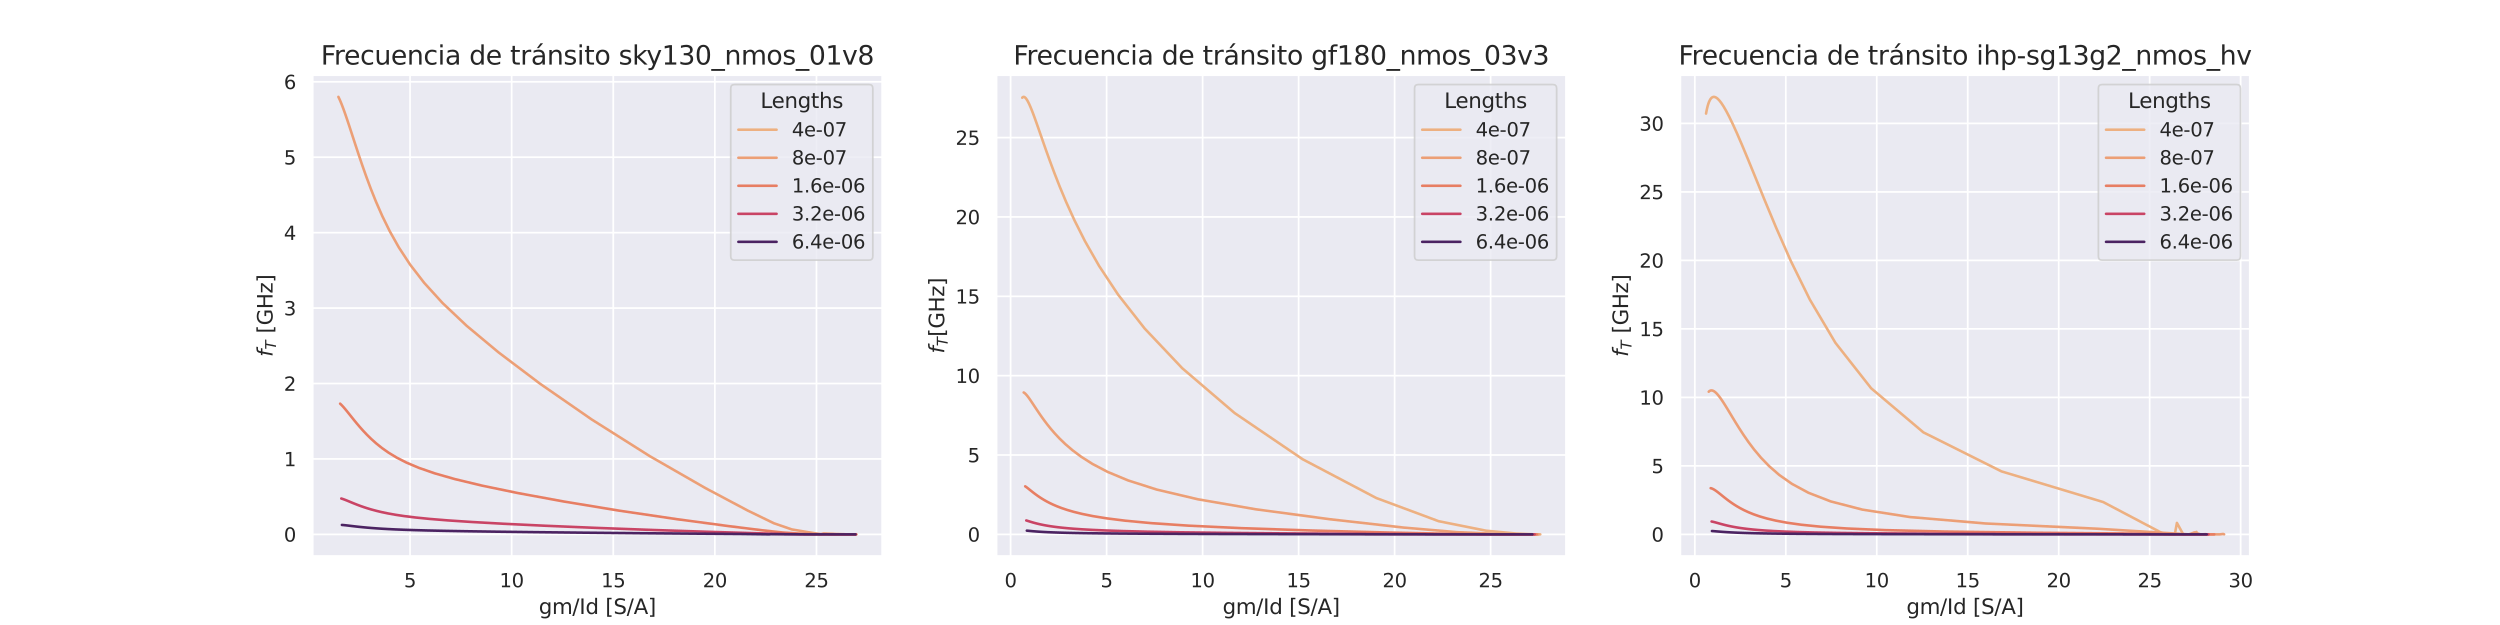<?xml version="1.0" encoding="utf-8" standalone="no"?>
<!DOCTYPE svg PUBLIC "-//W3C//DTD SVG 1.1//EN"
  "http://www.w3.org/Graphics/SVG/1.1/DTD/svg11.dtd">
<svg xmlns:xlink="http://www.w3.org/1999/xlink" width="1440pt" height="360pt" viewBox="0 0 1440 360" xmlns="http://www.w3.org/2000/svg" version="1.1">
 <defs>
  <style type="text/css">*{stroke-linejoin: round; stroke-linecap: butt}</style>
 </defs>
 <g id="figure_1">
  <g id="patch_1">
   <path d="M 0 360 
L 1440 360 
L 1440 0 
L 0 0 
z
" style="fill: #ffffff"/>
  </g>
  <g id="axes_1">
   <g id="patch_2">
    <path d="M 180 320.4 
L 508.235 320.4 
L 508.235 43.2 
L 180 43.2 
z
" style="fill: #eaeaf2"/>
   </g>
   <g id="matplotlib.axis_1">
    <g id="xtick_1">
     <g id="line2d_1">
      <path d="M 236.188 320.4 
L 236.188 43.2 
" clip-path="url(#peeea59461c)" style="fill: none; stroke: #ffffff; stroke-linecap: round"/>
     </g>
     <g id="text_1">
      <!-- 5 -->
      <g style="fill: #262626" transform="translate(232.689 338.258) scale(0.11 -0.11)">
       <defs>
        <path id="DejaVuSans-35" d="M 691 4666 
L 3169 4666 
L 3169 4134 
L 1269 4134 
L 1269 2991 
Q 1406 3038 1543 3061 
Q 1681 3084 1819 3084 
Q 2600 3084 3056 2656 
Q 3513 2228 3513 1497 
Q 3513 744 3044 326 
Q 2575 -91 1722 -91 
Q 1428 -91 1123 -41 
Q 819 9 494 109 
L 494 744 
Q 775 591 1075 516 
Q 1375 441 1709 441 
Q 2250 441 2565 725 
Q 2881 1009 2881 1497 
Q 2881 1984 2565 2268 
Q 2250 2553 1709 2553 
Q 1456 2553 1204 2497 
Q 953 2441 691 2322 
L 691 4666 
z
" transform="scale(0.016)"/>
       </defs>
       <use xlink:href="#DejaVuSans-35"/>
      </g>
     </g>
    </g>
    <g id="xtick_2">
     <g id="line2d_2">
      <path d="M 294.713 320.4 
L 294.713 43.2 
" clip-path="url(#peeea59461c)" style="fill: none; stroke: #ffffff; stroke-linecap: round"/>
     </g>
     <g id="text_2">
      <!-- 10 -->
      <g style="fill: #262626" transform="translate(287.715 338.258) scale(0.11 -0.11)">
       <defs>
        <path id="DejaVuSans-31" d="M 794 531 
L 1825 531 
L 1825 4091 
L 703 3866 
L 703 4441 
L 1819 4666 
L 2450 4666 
L 2450 531 
L 3481 531 
L 3481 0 
L 794 0 
L 794 531 
z
" transform="scale(0.016)"/>
        <path id="DejaVuSans-30" d="M 2034 4250 
Q 1547 4250 1301 3770 
Q 1056 3291 1056 2328 
Q 1056 1369 1301 889 
Q 1547 409 2034 409 
Q 2525 409 2770 889 
Q 3016 1369 3016 2328 
Q 3016 3291 2770 3770 
Q 2525 4250 2034 4250 
z
M 2034 4750 
Q 2819 4750 3233 4129 
Q 3647 3509 3647 2328 
Q 3647 1150 3233 529 
Q 2819 -91 2034 -91 
Q 1250 -91 836 529 
Q 422 1150 422 2328 
Q 422 3509 836 4129 
Q 1250 4750 2034 4750 
z
" transform="scale(0.016)"/>
       </defs>
       <use xlink:href="#DejaVuSans-31"/>
       <use xlink:href="#DejaVuSans-30" transform="translate(63.623 0)"/>
      </g>
     </g>
    </g>
    <g id="xtick_3">
     <g id="line2d_3">
      <path d="M 353.239 320.4 
L 353.239 43.2 
" clip-path="url(#peeea59461c)" style="fill: none; stroke: #ffffff; stroke-linecap: round"/>
     </g>
     <g id="text_3">
      <!-- 15 -->
      <g style="fill: #262626" transform="translate(346.24 338.258) scale(0.11 -0.11)">
       <use xlink:href="#DejaVuSans-31"/>
       <use xlink:href="#DejaVuSans-35" transform="translate(63.623 0)"/>
      </g>
     </g>
    </g>
    <g id="xtick_4">
     <g id="line2d_4">
      <path d="M 411.764 320.4 
L 411.764 43.2 
" clip-path="url(#peeea59461c)" style="fill: none; stroke: #ffffff; stroke-linecap: round"/>
     </g>
     <g id="text_4">
      <!-- 20 -->
      <g style="fill: #262626" transform="translate(404.766 338.258) scale(0.11 -0.11)">
       <defs>
        <path id="DejaVuSans-32" d="M 1228 531 
L 3431 531 
L 3431 0 
L 469 0 
L 469 531 
Q 828 903 1448 1529 
Q 2069 2156 2228 2338 
Q 2531 2678 2651 2914 
Q 2772 3150 2772 3378 
Q 2772 3750 2511 3984 
Q 2250 4219 1831 4219 
Q 1534 4219 1204 4116 
Q 875 4013 500 3803 
L 500 4441 
Q 881 4594 1212 4672 
Q 1544 4750 1819 4750 
Q 2544 4750 2975 4387 
Q 3406 4025 3406 3419 
Q 3406 3131 3298 2873 
Q 3191 2616 2906 2266 
Q 2828 2175 2409 1742 
Q 1991 1309 1228 531 
z
" transform="scale(0.016)"/>
       </defs>
       <use xlink:href="#DejaVuSans-32"/>
       <use xlink:href="#DejaVuSans-30" transform="translate(63.623 0)"/>
      </g>
     </g>
    </g>
    <g id="xtick_5">
     <g id="line2d_5">
      <path d="M 470.29 320.4 
L 470.29 43.2 
" clip-path="url(#peeea59461c)" style="fill: none; stroke: #ffffff; stroke-linecap: round"/>
     </g>
     <g id="text_5">
      <!-- 25 -->
      <g style="fill: #262626" transform="translate(463.291 338.258) scale(0.11 -0.11)">
       <use xlink:href="#DejaVuSans-32"/>
       <use xlink:href="#DejaVuSans-35" transform="translate(63.623 0)"/>
      </g>
     </g>
    </g>
    <g id="text_6">
     <!-- gm/Id [S/A] -->
     <g style="fill: #262626" transform="translate(310.34 353.664) scale(0.12 -0.12)">
      <defs>
       <path id="DejaVuSans-67" d="M 2906 1791 
Q 2906 2416 2648 2759 
Q 2391 3103 1925 3103 
Q 1463 3103 1205 2759 
Q 947 2416 947 1791 
Q 947 1169 1205 825 
Q 1463 481 1925 481 
Q 2391 481 2648 825 
Q 2906 1169 2906 1791 
z
M 3481 434 
Q 3481 -459 3084 -895 
Q 2688 -1331 1869 -1331 
Q 1566 -1331 1297 -1286 
Q 1028 -1241 775 -1147 
L 775 -588 
Q 1028 -725 1275 -790 
Q 1522 -856 1778 -856 
Q 2344 -856 2625 -561 
Q 2906 -266 2906 331 
L 2906 616 
Q 2728 306 2450 153 
Q 2172 0 1784 0 
Q 1141 0 747 490 
Q 353 981 353 1791 
Q 353 2603 747 3093 
Q 1141 3584 1784 3584 
Q 2172 3584 2450 3431 
Q 2728 3278 2906 2969 
L 2906 3500 
L 3481 3500 
L 3481 434 
z
" transform="scale(0.016)"/>
       <path id="DejaVuSans-6d" d="M 3328 2828 
Q 3544 3216 3844 3400 
Q 4144 3584 4550 3584 
Q 5097 3584 5394 3201 
Q 5691 2819 5691 2113 
L 5691 0 
L 5113 0 
L 5113 2094 
Q 5113 2597 4934 2840 
Q 4756 3084 4391 3084 
Q 3944 3084 3684 2787 
Q 3425 2491 3425 1978 
L 3425 0 
L 2847 0 
L 2847 2094 
Q 2847 2600 2669 2842 
Q 2491 3084 2119 3084 
Q 1678 3084 1418 2786 
Q 1159 2488 1159 1978 
L 1159 0 
L 581 0 
L 581 3500 
L 1159 3500 
L 1159 2956 
Q 1356 3278 1631 3431 
Q 1906 3584 2284 3584 
Q 2666 3584 2933 3390 
Q 3200 3197 3328 2828 
z
" transform="scale(0.016)"/>
       <path id="DejaVuSans-2f" d="M 1625 4666 
L 2156 4666 
L 531 -594 
L 0 -594 
L 1625 4666 
z
" transform="scale(0.016)"/>
       <path id="DejaVuSans-49" d="M 628 4666 
L 1259 4666 
L 1259 0 
L 628 0 
L 628 4666 
z
" transform="scale(0.016)"/>
       <path id="DejaVuSans-64" d="M 2906 2969 
L 2906 4863 
L 3481 4863 
L 3481 0 
L 2906 0 
L 2906 525 
Q 2725 213 2448 61 
Q 2172 -91 1784 -91 
Q 1150 -91 751 415 
Q 353 922 353 1747 
Q 353 2572 751 3078 
Q 1150 3584 1784 3584 
Q 2172 3584 2448 3432 
Q 2725 3281 2906 2969 
z
M 947 1747 
Q 947 1113 1208 752 
Q 1469 391 1925 391 
Q 2381 391 2643 752 
Q 2906 1113 2906 1747 
Q 2906 2381 2643 2742 
Q 2381 3103 1925 3103 
Q 1469 3103 1208 2742 
Q 947 2381 947 1747 
z
" transform="scale(0.016)"/>
       <path id="DejaVuSans-20" transform="scale(0.016)"/>
       <path id="DejaVuSans-5b" d="M 550 4863 
L 1875 4863 
L 1875 4416 
L 1125 4416 
L 1125 -397 
L 1875 -397 
L 1875 -844 
L 550 -844 
L 550 4863 
z
" transform="scale(0.016)"/>
       <path id="DejaVuSans-53" d="M 3425 4513 
L 3425 3897 
Q 3066 4069 2747 4153 
Q 2428 4238 2131 4238 
Q 1616 4238 1336 4038 
Q 1056 3838 1056 3469 
Q 1056 3159 1242 3001 
Q 1428 2844 1947 2747 
L 2328 2669 
Q 3034 2534 3370 2195 
Q 3706 1856 3706 1288 
Q 3706 609 3251 259 
Q 2797 -91 1919 -91 
Q 1588 -91 1214 -16 
Q 841 59 441 206 
L 441 856 
Q 825 641 1194 531 
Q 1563 422 1919 422 
Q 2459 422 2753 634 
Q 3047 847 3047 1241 
Q 3047 1584 2836 1778 
Q 2625 1972 2144 2069 
L 1759 2144 
Q 1053 2284 737 2584 
Q 422 2884 422 3419 
Q 422 4038 858 4394 
Q 1294 4750 2059 4750 
Q 2388 4750 2728 4690 
Q 3069 4631 3425 4513 
z
" transform="scale(0.016)"/>
       <path id="DejaVuSans-41" d="M 2188 4044 
L 1331 1722 
L 3047 1722 
L 2188 4044 
z
M 1831 4666 
L 2547 4666 
L 4325 0 
L 3669 0 
L 3244 1197 
L 1141 1197 
L 716 0 
L 50 0 
L 1831 4666 
z
" transform="scale(0.016)"/>
       <path id="DejaVuSans-5d" d="M 1947 4863 
L 1947 -844 
L 622 -844 
L 622 -397 
L 1369 -397 
L 1369 4416 
L 622 4416 
L 622 4863 
L 1947 4863 
z
" transform="scale(0.016)"/>
      </defs>
      <use xlink:href="#DejaVuSans-67"/>
      <use xlink:href="#DejaVuSans-6d" transform="translate(63.477 0)"/>
      <use xlink:href="#DejaVuSans-2f" transform="translate(160.889 0)"/>
      <use xlink:href="#DejaVuSans-49" transform="translate(194.58 0)"/>
      <use xlink:href="#DejaVuSans-64" transform="translate(224.072 0)"/>
      <use xlink:href="#DejaVuSans-20" transform="translate(287.549 0)"/>
      <use xlink:href="#DejaVuSans-5b" transform="translate(319.336 0)"/>
      <use xlink:href="#DejaVuSans-53" transform="translate(358.35 0)"/>
      <use xlink:href="#DejaVuSans-2f" transform="translate(421.826 0)"/>
      <use xlink:href="#DejaVuSans-41" transform="translate(455.518 0)"/>
      <use xlink:href="#DejaVuSans-5d" transform="translate(523.926 0)"/>
     </g>
    </g>
   </g>
   <g id="matplotlib.axis_2">
    <g id="ytick_1">
     <g id="line2d_6">
      <path d="M 180 307.8 
L 508.235 307.8 
" clip-path="url(#peeea59461c)" style="fill: none; stroke: #ffffff; stroke-linecap: round"/>
     </g>
     <g id="text_7">
      <!-- 0 -->
      <g style="fill: #262626" transform="translate(163.501 311.979) scale(0.11 -0.11)">
       <use xlink:href="#DejaVuSans-30"/>
      </g>
     </g>
    </g>
    <g id="ytick_2">
     <g id="line2d_7">
      <path d="M 180 264.353 
L 508.235 264.353 
" clip-path="url(#peeea59461c)" style="fill: none; stroke: #ffffff; stroke-linecap: round"/>
     </g>
     <g id="text_8">
      <!-- 1 -->
      <g style="fill: #262626" transform="translate(163.501 268.532) scale(0.11 -0.11)">
       <use xlink:href="#DejaVuSans-31"/>
      </g>
     </g>
    </g>
    <g id="ytick_3">
     <g id="line2d_8">
      <path d="M 180 220.905 
L 508.235 220.905 
" clip-path="url(#peeea59461c)" style="fill: none; stroke: #ffffff; stroke-linecap: round"/>
     </g>
     <g id="text_9">
      <!-- 2 -->
      <g style="fill: #262626" transform="translate(163.501 225.084) scale(0.11 -0.11)">
       <use xlink:href="#DejaVuSans-32"/>
      </g>
     </g>
    </g>
    <g id="ytick_4">
     <g id="line2d_9">
      <path d="M 180 177.458 
L 508.235 177.458 
" clip-path="url(#peeea59461c)" style="fill: none; stroke: #ffffff; stroke-linecap: round"/>
     </g>
     <g id="text_10">
      <!-- 3 -->
      <g style="fill: #262626" transform="translate(163.501 181.637) scale(0.11 -0.11)">
       <defs>
        <path id="DejaVuSans-33" d="M 2597 2516 
Q 3050 2419 3304 2112 
Q 3559 1806 3559 1356 
Q 3559 666 3084 287 
Q 2609 -91 1734 -91 
Q 1441 -91 1130 -33 
Q 819 25 488 141 
L 488 750 
Q 750 597 1062 519 
Q 1375 441 1716 441 
Q 2309 441 2620 675 
Q 2931 909 2931 1356 
Q 2931 1769 2642 2001 
Q 2353 2234 1838 2234 
L 1294 2234 
L 1294 2753 
L 1863 2753 
Q 2328 2753 2575 2939 
Q 2822 3125 2822 3475 
Q 2822 3834 2567 4026 
Q 2313 4219 1838 4219 
Q 1578 4219 1281 4162 
Q 984 4106 628 3988 
L 628 4550 
Q 988 4650 1302 4700 
Q 1616 4750 1894 4750 
Q 2613 4750 3031 4423 
Q 3450 4097 3450 3541 
Q 3450 3153 3228 2886 
Q 3006 2619 2597 2516 
z
" transform="scale(0.016)"/>
       </defs>
       <use xlink:href="#DejaVuSans-33"/>
      </g>
     </g>
    </g>
    <g id="ytick_5">
     <g id="line2d_10">
      <path d="M 180 134.01 
L 508.235 134.01 
" clip-path="url(#peeea59461c)" style="fill: none; stroke: #ffffff; stroke-linecap: round"/>
     </g>
     <g id="text_11">
      <!-- 4 -->
      <g style="fill: #262626" transform="translate(163.501 138.189) scale(0.11 -0.11)">
       <defs>
        <path id="DejaVuSans-34" d="M 2419 4116 
L 825 1625 
L 2419 1625 
L 2419 4116 
z
M 2253 4666 
L 3047 4666 
L 3047 1625 
L 3713 1625 
L 3713 1100 
L 3047 1100 
L 3047 0 
L 2419 0 
L 2419 1100 
L 313 1100 
L 313 1709 
L 2253 4666 
z
" transform="scale(0.016)"/>
       </defs>
       <use xlink:href="#DejaVuSans-34"/>
      </g>
     </g>
    </g>
    <g id="ytick_6">
     <g id="line2d_11">
      <path d="M 180 90.563 
L 508.235 90.563 
" clip-path="url(#peeea59461c)" style="fill: none; stroke: #ffffff; stroke-linecap: round"/>
     </g>
     <g id="text_12">
      <!-- 5 -->
      <g style="fill: #262626" transform="translate(163.501 94.742) scale(0.11 -0.11)">
       <use xlink:href="#DejaVuSans-35"/>
      </g>
     </g>
    </g>
    <g id="ytick_7">
     <g id="line2d_12">
      <path d="M 180 47.115 
L 508.235 47.115 
" clip-path="url(#peeea59461c)" style="fill: none; stroke: #ffffff; stroke-linecap: round"/>
     </g>
     <g id="text_13">
      <!-- 6 -->
      <g style="fill: #262626" transform="translate(163.501 51.295) scale(0.11 -0.11)">
       <defs>
        <path id="DejaVuSans-36" d="M 2113 2584 
Q 1688 2584 1439 2293 
Q 1191 2003 1191 1497 
Q 1191 994 1439 701 
Q 1688 409 2113 409 
Q 2538 409 2786 701 
Q 3034 994 3034 1497 
Q 3034 2003 2786 2293 
Q 2538 2584 2113 2584 
z
M 3366 4563 
L 3366 3988 
Q 3128 4100 2886 4159 
Q 2644 4219 2406 4219 
Q 1781 4219 1451 3797 
Q 1122 3375 1075 2522 
Q 1259 2794 1537 2939 
Q 1816 3084 2150 3084 
Q 2853 3084 3261 2657 
Q 3669 2231 3669 1497 
Q 3669 778 3244 343 
Q 2819 -91 2113 -91 
Q 1303 -91 875 529 
Q 447 1150 447 2328 
Q 447 3434 972 4092 
Q 1497 4750 2381 4750 
Q 2619 4750 2861 4703 
Q 3103 4656 3366 4563 
z
" transform="scale(0.016)"/>
       </defs>
       <use xlink:href="#DejaVuSans-36"/>
      </g>
     </g>
    </g>
    <g id="text_14">
     <!-- $f_T$ [GHz] -->
     <g style="fill: #262626" transform="translate(157.006 205.56) rotate(-90) scale(0.12 -0.12)">
      <defs>
       <path id="DejaVuSans-Oblique-66" d="M 3059 4863 
L 2969 4384 
L 2419 4384 
Q 2106 4384 1964 4261 
Q 1822 4138 1753 3809 
L 1691 3500 
L 2638 3500 
L 2553 3053 
L 1606 3053 
L 1013 0 
L 434 0 
L 1031 3053 
L 481 3053 
L 563 3500 
L 1113 3500 
L 1159 3744 
Q 1278 4363 1576 4613 
Q 1875 4863 2516 4863 
L 3059 4863 
z
" transform="scale(0.016)"/>
       <path id="DejaVuSans-Oblique-54" d="M 378 4666 
L 4325 4666 
L 4225 4134 
L 2559 4134 
L 1759 0 
L 1125 0 
L 1925 4134 
L 275 4134 
L 378 4666 
z
" transform="scale(0.016)"/>
       <path id="DejaVuSans-47" d="M 3809 666 
L 3809 1919 
L 2778 1919 
L 2778 2438 
L 4434 2438 
L 4434 434 
Q 4069 175 3628 42 
Q 3188 -91 2688 -91 
Q 1594 -91 976 548 
Q 359 1188 359 2328 
Q 359 3472 976 4111 
Q 1594 4750 2688 4750 
Q 3144 4750 3555 4637 
Q 3966 4525 4313 4306 
L 4313 3634 
Q 3963 3931 3569 4081 
Q 3175 4231 2741 4231 
Q 1884 4231 1454 3753 
Q 1025 3275 1025 2328 
Q 1025 1384 1454 906 
Q 1884 428 2741 428 
Q 3075 428 3337 486 
Q 3600 544 3809 666 
z
" transform="scale(0.016)"/>
       <path id="DejaVuSans-48" d="M 628 4666 
L 1259 4666 
L 1259 2753 
L 3553 2753 
L 3553 4666 
L 4184 4666 
L 4184 0 
L 3553 0 
L 3553 2222 
L 1259 2222 
L 1259 0 
L 628 0 
L 628 4666 
z
" transform="scale(0.016)"/>
       <path id="DejaVuSans-7a" d="M 353 3500 
L 3084 3500 
L 3084 2975 
L 922 459 
L 3084 459 
L 3084 0 
L 275 0 
L 275 525 
L 2438 3041 
L 353 3041 
L 353 3500 
z
" transform="scale(0.016)"/>
      </defs>
      <use xlink:href="#DejaVuSans-Oblique-66" transform="translate(0 0.016)"/>
      <use xlink:href="#DejaVuSans-Oblique-54" transform="translate(35.205 -16.391) scale(0.7)"/>
      <use xlink:href="#DejaVuSans-20" transform="translate(80.698 0.016)"/>
      <use xlink:href="#DejaVuSans-5b" transform="translate(112.485 0.016)"/>
      <use xlink:href="#DejaVuSans-47" transform="translate(151.499 0.016)"/>
      <use xlink:href="#DejaVuSans-48" transform="translate(228.989 0.016)"/>
      <use xlink:href="#DejaVuSans-7a" transform="translate(304.185 0.016)"/>
      <use xlink:href="#DejaVuSans-5d" transform="translate(356.675 0.016)"/>
     </g>
    </g>
   </g>
   <g id="FillBetweenPolyCollection_1"/>
   <g id="FillBetweenPolyCollection_2"/>
   <g id="FillBetweenPolyCollection_3"/>
   <g id="FillBetweenPolyCollection_4"/>
   <g id="line2d_13">
    <path d="M 194.92 55.8 
L 195.8 57.675 
L 196.752 59.964 
L 197.785 62.677 
L 198.909 65.828 
L 200.139 69.432 
L 201.488 73.503 
L 202.975 78.059 
L 204.623 83.113 
L 206.46 88.681 
L 208.522 94.774 
L 210.855 101.397 
L 213.52 108.555 
L 216.599 116.245 
L 220.205 124.459 
L 224.499 133.195 
L 229.707 142.465 
L 236.158 152.326 
L 244.329 162.92 
L 254.898 174.533 
L 268.79 187.658 
L 287.145 202.962 
L 311.048 221.014 
L 340.753 241.576 
L 374.275 262.75 
L 406.344 281.156 
L 430.639 294.058 
L 445.691 301.374 
L 456.048 304.94 
L 465.579 306.559 
L 472.965 307.8 
L 474.418 307.275 
L 481.559 307.584 
L 486.668 307.713 
L 487.002 307.8 
L 490.028 307.766 
L 491.943 307.799 
L 492.085 307.787 
L 493.169 307.795 
L 493.316 307.798 
" clip-path="url(#peeea59461c)" style="fill: none; stroke: #ec9f76; stroke-width: 1.5; stroke-linecap: round"/>
   </g>
   <g id="line2d_14">
    <path d="M 195.909 232.504 
L 196.814 233.376 
L 197.781 234.419 
L 198.818 235.625 
L 199.937 236.986 
L 201.148 238.496 
L 202.465 240.149 
L 203.906 241.943 
L 205.489 243.872 
L 207.24 245.934 
L 209.19 248.123 
L 211.377 250.434 
L 213.854 252.862 
L 216.689 255.398 
L 219.976 258.035 
L 223.847 260.763 
L 228.488 263.577 
L 234.164 266.478 
L 241.265 269.481 
L 250.348 272.631 
L 262.196 276.013 
L 277.841 279.762 
L 298.452 284.034 
L 324.886 288.898 
L 356.612 294.133 
L 390.219 299.099 
L 419.372 302.997 
L 439.1 305.455 
L 451.063 306.737 
L 460.525 307.335 
L 469.401 307.8 
L 469.69 307.601 
L 477.799 307.717 
L 484.012 307.766 
L 485.526 307.8 
L 488.281 307.787 
L 490.972 307.795 
L 491.222 307.8 
L 492.442 307.798 
L 492.743 307.799 
" clip-path="url(#peeea59461c)" style="fill: none; stroke: #e77e63; stroke-width: 1.5; stroke-linecap: round"/>
   </g>
   <g id="line2d_15">
    <path d="M 196.578 287.143 
L 197.503 287.433 
L 198.477 287.785 
L 199.51 288.191 
L 200.614 288.643 
L 201.802 289.137 
L 203.087 289.669 
L 204.485 290.235 
L 206.015 290.833 
L 207.701 291.46 
L 209.571 292.115 
L 211.66 292.795 
L 214.014 293.498 
L 216.695 294.222 
L 219.785 294.964 
L 223.395 295.721 
L 227.686 296.492 
L 232.882 297.276 
L 239.309 298.074 
L 247.436 298.893 
L 257.932 299.748 
L 271.703 300.664 
L 289.868 301.674 
L 313.499 302.805 
L 342.868 304.038 
L 376.069 305.267 
L 407.93 306.314 
L 432.1 307.038 
L 446.968 307.446 
L 457.096 307.643 
L 461.192 307.8 
L 466.498 307.732 
L 475.327 307.771 
L 482.505 307.788 
L 482.916 307.8 
L 487.632 307.795 
L 490.815 307.8 
L 490.931 307.798 
L 492.728 307.799 
L 493.007 307.8 
" clip-path="url(#peeea59461c)" style="fill: none; stroke: #c94465; stroke-width: 1.5; stroke-linecap: round"/>
   </g>
   <g id="line2d_16">
    <path d="M 196.936 302.362 
L 197.883 302.442 
L 198.864 302.542 
L 199.896 302.659 
L 200.991 302.789 
L 202.164 302.93 
L 203.43 303.081 
L 204.805 303.24 
L 206.307 303.407 
L 207.96 303.58 
L 209.791 303.759 
L 211.833 303.944 
L 214.13 304.133 
L 216.739 304.327 
L 219.737 304.524 
L 223.228 304.725 
L 227.357 304.927 
L 232.329 305.132 
L 238.44 305.339 
L 246.115 305.55 
L 255.959 305.767 
L 268.804 305.997 
L 285.709 306.245 
L 307.782 306.518 
L 335.589 306.817 
L 367.939 307.119 
L 400.543 307.387 
L 426.977 307.581 
L 443.162 307.8 
L 443.974 307.696 
L 454.942 307.754 
L 464.582 307.78 
L 473.813 307.791 
L 475.857 307.8 
L 481.567 307.796 
L 487.224 307.799 
L 488.607 307.8 
L 490.87 307.799 
L 492.535 307.8 
L 492.728 307.8 
" clip-path="url(#peeea59461c)" style="fill: none; stroke: #4b2362; stroke-width: 1.5; stroke-linecap: round"/>
   </g>
   <g id="line2d_17"/>
   <g id="line2d_18"/>
   <g id="line2d_19"/>
   <g id="line2d_20"/>
   <g id="line2d_21"/>
   <g id="patch_3">
    <path d="M 180 320.4 
L 180 43.2 
" style="fill: none; stroke: #ffffff; stroke-width: 1.25; stroke-linejoin: miter; stroke-linecap: square"/>
   </g>
   <g id="patch_4">
    <path d="M 508.235 320.4 
L 508.235 43.2 
" style="fill: none; stroke: #ffffff; stroke-width: 1.25; stroke-linejoin: miter; stroke-linecap: square"/>
   </g>
   <g id="patch_5">
    <path d="M 180 320.4 
L 508.235 320.4 
" style="fill: none; stroke: #ffffff; stroke-width: 1.25; stroke-linejoin: miter; stroke-linecap: square"/>
   </g>
   <g id="patch_6">
    <path d="M 180 43.2 
L 508.235 43.2 
" style="fill: none; stroke: #ffffff; stroke-width: 1.25; stroke-linejoin: miter; stroke-linecap: square"/>
   </g>
   <g id="text_15">
    <!-- Frecuencia de tránsito sky130_nmos_01v8 -->
    <g style="fill: #262626" transform="translate(184.808 37.2) scale(0.15 -0.15)">
     <defs>
      <path id="DejaVuSans-46" d="M 628 4666 
L 3309 4666 
L 3309 4134 
L 1259 4134 
L 1259 2759 
L 3109 2759 
L 3109 2228 
L 1259 2228 
L 1259 0 
L 628 0 
L 628 4666 
z
" transform="scale(0.016)"/>
      <path id="DejaVuSans-72" d="M 2631 2963 
Q 2534 3019 2420 3045 
Q 2306 3072 2169 3072 
Q 1681 3072 1420 2755 
Q 1159 2438 1159 1844 
L 1159 0 
L 581 0 
L 581 3500 
L 1159 3500 
L 1159 2956 
Q 1341 3275 1631 3429 
Q 1922 3584 2338 3584 
Q 2397 3584 2469 3576 
Q 2541 3569 2628 3553 
L 2631 2963 
z
" transform="scale(0.016)"/>
      <path id="DejaVuSans-65" d="M 3597 1894 
L 3597 1613 
L 953 1613 
Q 991 1019 1311 708 
Q 1631 397 2203 397 
Q 2534 397 2845 478 
Q 3156 559 3463 722 
L 3463 178 
Q 3153 47 2828 -22 
Q 2503 -91 2169 -91 
Q 1331 -91 842 396 
Q 353 884 353 1716 
Q 353 2575 817 3079 
Q 1281 3584 2069 3584 
Q 2775 3584 3186 3129 
Q 3597 2675 3597 1894 
z
M 3022 2063 
Q 3016 2534 2758 2815 
Q 2500 3097 2075 3097 
Q 1594 3097 1305 2825 
Q 1016 2553 972 2059 
L 3022 2063 
z
" transform="scale(0.016)"/>
      <path id="DejaVuSans-63" d="M 3122 3366 
L 3122 2828 
Q 2878 2963 2633 3030 
Q 2388 3097 2138 3097 
Q 1578 3097 1268 2742 
Q 959 2388 959 1747 
Q 959 1106 1268 751 
Q 1578 397 2138 397 
Q 2388 397 2633 464 
Q 2878 531 3122 666 
L 3122 134 
Q 2881 22 2623 -34 
Q 2366 -91 2075 -91 
Q 1284 -91 818 406 
Q 353 903 353 1747 
Q 353 2603 823 3093 
Q 1294 3584 2113 3584 
Q 2378 3584 2631 3529 
Q 2884 3475 3122 3366 
z
" transform="scale(0.016)"/>
      <path id="DejaVuSans-75" d="M 544 1381 
L 544 3500 
L 1119 3500 
L 1119 1403 
Q 1119 906 1312 657 
Q 1506 409 1894 409 
Q 2359 409 2629 706 
Q 2900 1003 2900 1516 
L 2900 3500 
L 3475 3500 
L 3475 0 
L 2900 0 
L 2900 538 
Q 2691 219 2414 64 
Q 2138 -91 1772 -91 
Q 1169 -91 856 284 
Q 544 659 544 1381 
z
M 1991 3584 
L 1991 3584 
z
" transform="scale(0.016)"/>
      <path id="DejaVuSans-6e" d="M 3513 2113 
L 3513 0 
L 2938 0 
L 2938 2094 
Q 2938 2591 2744 2837 
Q 2550 3084 2163 3084 
Q 1697 3084 1428 2787 
Q 1159 2491 1159 1978 
L 1159 0 
L 581 0 
L 581 3500 
L 1159 3500 
L 1159 2956 
Q 1366 3272 1645 3428 
Q 1925 3584 2291 3584 
Q 2894 3584 3203 3211 
Q 3513 2838 3513 2113 
z
" transform="scale(0.016)"/>
      <path id="DejaVuSans-69" d="M 603 3500 
L 1178 3500 
L 1178 0 
L 603 0 
L 603 3500 
z
M 603 4863 
L 1178 4863 
L 1178 4134 
L 603 4134 
L 603 4863 
z
" transform="scale(0.016)"/>
      <path id="DejaVuSans-61" d="M 2194 1759 
Q 1497 1759 1228 1600 
Q 959 1441 959 1056 
Q 959 750 1161 570 
Q 1363 391 1709 391 
Q 2188 391 2477 730 
Q 2766 1069 2766 1631 
L 2766 1759 
L 2194 1759 
z
M 3341 1997 
L 3341 0 
L 2766 0 
L 2766 531 
Q 2569 213 2275 61 
Q 1981 -91 1556 -91 
Q 1019 -91 701 211 
Q 384 513 384 1019 
Q 384 1609 779 1909 
Q 1175 2209 1959 2209 
L 2766 2209 
L 2766 2266 
Q 2766 2663 2505 2880 
Q 2244 3097 1772 3097 
Q 1472 3097 1187 3025 
Q 903 2953 641 2809 
L 641 3341 
Q 956 3463 1253 3523 
Q 1550 3584 1831 3584 
Q 2591 3584 2966 3190 
Q 3341 2797 3341 1997 
z
" transform="scale(0.016)"/>
      <path id="DejaVuSans-74" d="M 1172 4494 
L 1172 3500 
L 2356 3500 
L 2356 3053 
L 1172 3053 
L 1172 1153 
Q 1172 725 1289 603 
Q 1406 481 1766 481 
L 2356 481 
L 2356 0 
L 1766 0 
Q 1100 0 847 248 
Q 594 497 594 1153 
L 594 3053 
L 172 3053 
L 172 3500 
L 594 3500 
L 594 4494 
L 1172 4494 
z
" transform="scale(0.016)"/>
      <path id="DejaVuSans-e1" d="M 2194 1759 
Q 1497 1759 1228 1600 
Q 959 1441 959 1056 
Q 959 750 1161 570 
Q 1363 391 1709 391 
Q 2188 391 2477 730 
Q 2766 1069 2766 1631 
L 2766 1759 
L 2194 1759 
z
M 3341 1997 
L 3341 0 
L 2766 0 
L 2766 531 
Q 2569 213 2275 61 
Q 1981 -91 1556 -91 
Q 1019 -91 701 211 
Q 384 513 384 1019 
Q 384 1609 779 1909 
Q 1175 2209 1959 2209 
L 2766 2209 
L 2766 2266 
Q 2766 2663 2505 2880 
Q 2244 3097 1772 3097 
Q 1472 3097 1187 3025 
Q 903 2953 641 2809 
L 641 3341 
Q 956 3463 1253 3523 
Q 1550 3584 1831 3584 
Q 2591 3584 2966 3190 
Q 3341 2797 3341 1997 
z
M 2290 5119 
L 2912 5119 
L 1894 3944 
L 1415 3944 
L 2290 5119 
z
" transform="scale(0.016)"/>
      <path id="DejaVuSans-73" d="M 2834 3397 
L 2834 2853 
Q 2591 2978 2328 3040 
Q 2066 3103 1784 3103 
Q 1356 3103 1142 2972 
Q 928 2841 928 2578 
Q 928 2378 1081 2264 
Q 1234 2150 1697 2047 
L 1894 2003 
Q 2506 1872 2764 1633 
Q 3022 1394 3022 966 
Q 3022 478 2636 193 
Q 2250 -91 1575 -91 
Q 1294 -91 989 -36 
Q 684 19 347 128 
L 347 722 
Q 666 556 975 473 
Q 1284 391 1588 391 
Q 1994 391 2212 530 
Q 2431 669 2431 922 
Q 2431 1156 2273 1281 
Q 2116 1406 1581 1522 
L 1381 1569 
Q 847 1681 609 1914 
Q 372 2147 372 2553 
Q 372 3047 722 3315 
Q 1072 3584 1716 3584 
Q 2034 3584 2315 3537 
Q 2597 3491 2834 3397 
z
" transform="scale(0.016)"/>
      <path id="DejaVuSans-6f" d="M 1959 3097 
Q 1497 3097 1228 2736 
Q 959 2375 959 1747 
Q 959 1119 1226 758 
Q 1494 397 1959 397 
Q 2419 397 2687 759 
Q 2956 1122 2956 1747 
Q 2956 2369 2687 2733 
Q 2419 3097 1959 3097 
z
M 1959 3584 
Q 2709 3584 3137 3096 
Q 3566 2609 3566 1747 
Q 3566 888 3137 398 
Q 2709 -91 1959 -91 
Q 1206 -91 779 398 
Q 353 888 353 1747 
Q 353 2609 779 3096 
Q 1206 3584 1959 3584 
z
" transform="scale(0.016)"/>
      <path id="DejaVuSans-6b" d="M 581 4863 
L 1159 4863 
L 1159 1991 
L 2875 3500 
L 3609 3500 
L 1753 1863 
L 3688 0 
L 2938 0 
L 1159 1709 
L 1159 0 
L 581 0 
L 581 4863 
z
" transform="scale(0.016)"/>
      <path id="DejaVuSans-79" d="M 2059 -325 
Q 1816 -950 1584 -1140 
Q 1353 -1331 966 -1331 
L 506 -1331 
L 506 -850 
L 844 -850 
Q 1081 -850 1212 -737 
Q 1344 -625 1503 -206 
L 1606 56 
L 191 3500 
L 800 3500 
L 1894 763 
L 2988 3500 
L 3597 3500 
L 2059 -325 
z
" transform="scale(0.016)"/>
      <path id="DejaVuSans-5f" d="M 3263 -1063 
L 3263 -1509 
L -63 -1509 
L -63 -1063 
L 3263 -1063 
z
" transform="scale(0.016)"/>
      <path id="DejaVuSans-76" d="M 191 3500 
L 800 3500 
L 1894 563 
L 2988 3500 
L 3597 3500 
L 2284 0 
L 1503 0 
L 191 3500 
z
" transform="scale(0.016)"/>
      <path id="DejaVuSans-38" d="M 2034 2216 
Q 1584 2216 1326 1975 
Q 1069 1734 1069 1313 
Q 1069 891 1326 650 
Q 1584 409 2034 409 
Q 2484 409 2743 651 
Q 3003 894 3003 1313 
Q 3003 1734 2745 1975 
Q 2488 2216 2034 2216 
z
M 1403 2484 
Q 997 2584 770 2862 
Q 544 3141 544 3541 
Q 544 4100 942 4425 
Q 1341 4750 2034 4750 
Q 2731 4750 3128 4425 
Q 3525 4100 3525 3541 
Q 3525 3141 3298 2862 
Q 3072 2584 2669 2484 
Q 3125 2378 3379 2068 
Q 3634 1759 3634 1313 
Q 3634 634 3220 271 
Q 2806 -91 2034 -91 
Q 1263 -91 848 271 
Q 434 634 434 1313 
Q 434 1759 690 2068 
Q 947 2378 1403 2484 
z
M 1172 3481 
Q 1172 3119 1398 2916 
Q 1625 2713 2034 2713 
Q 2441 2713 2670 2916 
Q 2900 3119 2900 3481 
Q 2900 3844 2670 4047 
Q 2441 4250 2034 4250 
Q 1625 4250 1398 4047 
Q 1172 3844 1172 3481 
z
" transform="scale(0.016)"/>
     </defs>
     <use xlink:href="#DejaVuSans-46"/>
     <use xlink:href="#DejaVuSans-72" transform="translate(50.27 0)"/>
     <use xlink:href="#DejaVuSans-65" transform="translate(89.133 0)"/>
     <use xlink:href="#DejaVuSans-63" transform="translate(150.656 0)"/>
     <use xlink:href="#DejaVuSans-75" transform="translate(205.637 0)"/>
     <use xlink:href="#DejaVuSans-65" transform="translate(269.016 0)"/>
     <use xlink:href="#DejaVuSans-6e" transform="translate(330.539 0)"/>
     <use xlink:href="#DejaVuSans-63" transform="translate(393.918 0)"/>
     <use xlink:href="#DejaVuSans-69" transform="translate(448.898 0)"/>
     <use xlink:href="#DejaVuSans-61" transform="translate(476.682 0)"/>
     <use xlink:href="#DejaVuSans-20" transform="translate(537.961 0)"/>
     <use xlink:href="#DejaVuSans-64" transform="translate(569.748 0)"/>
     <use xlink:href="#DejaVuSans-65" transform="translate(633.225 0)"/>
     <use xlink:href="#DejaVuSans-20" transform="translate(694.748 0)"/>
     <use xlink:href="#DejaVuSans-74" transform="translate(726.535 0)"/>
     <use xlink:href="#DejaVuSans-72" transform="translate(765.744 0)"/>
     <use xlink:href="#DejaVuSans-e1" transform="translate(806.857 0)"/>
     <use xlink:href="#DejaVuSans-6e" transform="translate(868.137 0)"/>
     <use xlink:href="#DejaVuSans-73" transform="translate(931.516 0)"/>
     <use xlink:href="#DejaVuSans-69" transform="translate(983.615 0)"/>
     <use xlink:href="#DejaVuSans-74" transform="translate(1011.398 0)"/>
     <use xlink:href="#DejaVuSans-6f" transform="translate(1050.607 0)"/>
     <use xlink:href="#DejaVuSans-20" transform="translate(1111.789 0)"/>
     <use xlink:href="#DejaVuSans-73" transform="translate(1143.576 0)"/>
     <use xlink:href="#DejaVuSans-6b" transform="translate(1195.676 0)"/>
     <use xlink:href="#DejaVuSans-79" transform="translate(1249.961 0)"/>
     <use xlink:href="#DejaVuSans-31" transform="translate(1309.141 0)"/>
     <use xlink:href="#DejaVuSans-33" transform="translate(1372.764 0)"/>
     <use xlink:href="#DejaVuSans-30" transform="translate(1436.387 0)"/>
     <use xlink:href="#DejaVuSans-5f" transform="translate(1500.01 0)"/>
     <use xlink:href="#DejaVuSans-6e" transform="translate(1550.01 0)"/>
     <use xlink:href="#DejaVuSans-6d" transform="translate(1613.389 0)"/>
     <use xlink:href="#DejaVuSans-6f" transform="translate(1710.801 0)"/>
     <use xlink:href="#DejaVuSans-73" transform="translate(1771.982 0)"/>
     <use xlink:href="#DejaVuSans-5f" transform="translate(1824.082 0)"/>
     <use xlink:href="#DejaVuSans-30" transform="translate(1874.082 0)"/>
     <use xlink:href="#DejaVuSans-31" transform="translate(1937.705 0)"/>
     <use xlink:href="#DejaVuSans-76" transform="translate(2001.328 0)"/>
     <use xlink:href="#DejaVuSans-38" transform="translate(2060.508 0)"/>
    </g>
   </g>
   <g id="legend_1">
    <g id="patch_7">
     <path d="M 423.107 149.843 
L 500.535 149.843 
Q 502.735 149.843 502.735 147.643 
L 502.735 50.9 
Q 502.735 48.7 500.535 48.7 
L 423.107 48.7 
Q 420.907 48.7 420.907 50.9 
L 420.907 147.643 
Q 420.907 149.843 423.107 149.843 
z
" style="fill: #eaeaf2; opacity: 0.8; stroke: #cccccc; stroke-linejoin: miter"/>
    </g>
    <g id="text_16">
     <!-- Lengths -->
     <g style="fill: #262626" transform="translate(437.999 62.218) scale(0.12 -0.12)">
      <defs>
       <path id="DejaVuSans-4c" d="M 628 4666 
L 1259 4666 
L 1259 531 
L 3531 531 
L 3531 0 
L 628 0 
L 628 4666 
z
" transform="scale(0.016)"/>
       <path id="DejaVuSans-68" d="M 3513 2113 
L 3513 0 
L 2938 0 
L 2938 2094 
Q 2938 2591 2744 2837 
Q 2550 3084 2163 3084 
Q 1697 3084 1428 2787 
Q 1159 2491 1159 1978 
L 1159 0 
L 581 0 
L 581 4863 
L 1159 4863 
L 1159 2956 
Q 1366 3272 1645 3428 
Q 1925 3584 2291 3584 
Q 2894 3584 3203 3211 
Q 3513 2838 3513 2113 
z
" transform="scale(0.016)"/>
      </defs>
      <use xlink:href="#DejaVuSans-4c"/>
      <use xlink:href="#DejaVuSans-65" transform="translate(53.963 0)"/>
      <use xlink:href="#DejaVuSans-6e" transform="translate(115.486 0)"/>
      <use xlink:href="#DejaVuSans-67" transform="translate(178.865 0)"/>
      <use xlink:href="#DejaVuSans-74" transform="translate(242.342 0)"/>
      <use xlink:href="#DejaVuSans-68" transform="translate(281.551 0)"/>
      <use xlink:href="#DejaVuSans-73" transform="translate(344.93 0)"/>
     </g>
    </g>
    <g id="line2d_22">
     <path d="M 425.307 74.722 
L 436.307 74.722 
L 447.307 74.722 
" style="fill: none; stroke: #edb081; stroke-width: 1.5; stroke-linecap: round"/>
    </g>
    <g id="text_17">
     <!-- 4e-07 -->
     <g style="fill: #262626" transform="translate(456.107 78.572) scale(0.11 -0.11)">
      <defs>
       <path id="DejaVuSans-2d" d="M 313 2009 
L 1997 2009 
L 1997 1497 
L 313 1497 
L 313 2009 
z
" transform="scale(0.016)"/>
       <path id="DejaVuSans-37" d="M 525 4666 
L 3525 4666 
L 3525 4397 
L 1831 0 
L 1172 0 
L 2766 4134 
L 525 4134 
L 525 4666 
z
" transform="scale(0.016)"/>
      </defs>
      <use xlink:href="#DejaVuSans-34"/>
      <use xlink:href="#DejaVuSans-65" transform="translate(63.623 0)"/>
      <use xlink:href="#DejaVuSans-2d" transform="translate(125.146 0)"/>
      <use xlink:href="#DejaVuSans-30" transform="translate(161.23 0)"/>
      <use xlink:href="#DejaVuSans-37" transform="translate(224.854 0)"/>
     </g>
    </g>
    <g id="line2d_23">
     <path d="M 425.307 90.868 
L 436.307 90.868 
L 447.307 90.868 
" style="fill: none; stroke: #ec9f76; stroke-width: 1.5; stroke-linecap: round"/>
    </g>
    <g id="text_18">
     <!-- 8e-07 -->
     <g style="fill: #262626" transform="translate(456.107 94.718) scale(0.11 -0.11)">
      <use xlink:href="#DejaVuSans-38"/>
      <use xlink:href="#DejaVuSans-65" transform="translate(63.623 0)"/>
      <use xlink:href="#DejaVuSans-2d" transform="translate(125.146 0)"/>
      <use xlink:href="#DejaVuSans-30" transform="translate(161.23 0)"/>
      <use xlink:href="#DejaVuSans-37" transform="translate(224.854 0)"/>
     </g>
    </g>
    <g id="line2d_24">
     <path d="M 425.307 107.014 
L 436.307 107.014 
L 447.307 107.014 
" style="fill: none; stroke: #e77e63; stroke-width: 1.5; stroke-linecap: round"/>
    </g>
    <g id="text_19">
     <!-- 1.6e-06 -->
     <g style="fill: #262626" transform="translate(456.107 110.864) scale(0.11 -0.11)">
      <defs>
       <path id="DejaVuSans-2e" d="M 684 794 
L 1344 794 
L 1344 0 
L 684 0 
L 684 794 
z
" transform="scale(0.016)"/>
      </defs>
      <use xlink:href="#DejaVuSans-31"/>
      <use xlink:href="#DejaVuSans-2e" transform="translate(63.623 0)"/>
      <use xlink:href="#DejaVuSans-36" transform="translate(95.41 0)"/>
      <use xlink:href="#DejaVuSans-65" transform="translate(159.033 0)"/>
      <use xlink:href="#DejaVuSans-2d" transform="translate(220.557 0)"/>
      <use xlink:href="#DejaVuSans-30" transform="translate(256.641 0)"/>
      <use xlink:href="#DejaVuSans-36" transform="translate(320.264 0)"/>
     </g>
    </g>
    <g id="line2d_25">
     <path d="M 425.307 123.16 
L 436.307 123.16 
L 447.307 123.16 
" style="fill: none; stroke: #c94465; stroke-width: 1.5; stroke-linecap: round"/>
    </g>
    <g id="text_20">
     <!-- 3.2e-06 -->
     <g style="fill: #262626" transform="translate(456.107 127.01) scale(0.11 -0.11)">
      <use xlink:href="#DejaVuSans-33"/>
      <use xlink:href="#DejaVuSans-2e" transform="translate(63.623 0)"/>
      <use xlink:href="#DejaVuSans-32" transform="translate(95.41 0)"/>
      <use xlink:href="#DejaVuSans-65" transform="translate(159.033 0)"/>
      <use xlink:href="#DejaVuSans-2d" transform="translate(220.557 0)"/>
      <use xlink:href="#DejaVuSans-30" transform="translate(256.641 0)"/>
      <use xlink:href="#DejaVuSans-36" transform="translate(320.264 0)"/>
     </g>
    </g>
    <g id="line2d_26">
     <path d="M 425.307 139.306 
L 436.307 139.306 
L 447.307 139.306 
" style="fill: none; stroke: #4b2362; stroke-width: 1.5; stroke-linecap: round"/>
    </g>
    <g id="text_21">
     <!-- 6.4e-06 -->
     <g style="fill: #262626" transform="translate(456.107 143.156) scale(0.11 -0.11)">
      <use xlink:href="#DejaVuSans-36"/>
      <use xlink:href="#DejaVuSans-2e" transform="translate(63.623 0)"/>
      <use xlink:href="#DejaVuSans-34" transform="translate(95.41 0)"/>
      <use xlink:href="#DejaVuSans-65" transform="translate(159.033 0)"/>
      <use xlink:href="#DejaVuSans-2d" transform="translate(220.557 0)"/>
      <use xlink:href="#DejaVuSans-30" transform="translate(256.641 0)"/>
      <use xlink:href="#DejaVuSans-36" transform="translate(320.264 0)"/>
     </g>
    </g>
   </g>
  </g>
  <g id="axes_2">
   <g id="patch_8">
    <path d="M 573.882 320.4 
L 902.118 320.4 
L 902.118 43.2 
L 573.882 43.2 
z
" style="fill: #eaeaf2"/>
   </g>
   <g id="matplotlib.axis_3">
    <g id="xtick_6">
     <g id="line2d_27">
      <path d="M 582.108 320.4 
L 582.108 43.2 
" clip-path="url(#p943e01871a)" style="fill: none; stroke: #ffffff; stroke-linecap: round"/>
     </g>
     <g id="text_22">
      <!-- 0 -->
      <g style="fill: #262626" transform="translate(578.609 338.258) scale(0.11 -0.11)">
       <use xlink:href="#DejaVuSans-30"/>
      </g>
     </g>
    </g>
    <g id="xtick_7">
     <g id="line2d_28">
      <path d="M 637.406 320.4 
L 637.406 43.2 
" clip-path="url(#p943e01871a)" style="fill: none; stroke: #ffffff; stroke-linecap: round"/>
     </g>
     <g id="text_23">
      <!-- 5 -->
      <g style="fill: #262626" transform="translate(633.906 338.258) scale(0.11 -0.11)">
       <use xlink:href="#DejaVuSans-35"/>
      </g>
     </g>
    </g>
    <g id="xtick_8">
     <g id="line2d_29">
      <path d="M 692.703 320.4 
L 692.703 43.2 
" clip-path="url(#p943e01871a)" style="fill: none; stroke: #ffffff; stroke-linecap: round"/>
     </g>
     <g id="text_24">
      <!-- 10 -->
      <g style="fill: #262626" transform="translate(685.704 338.258) scale(0.11 -0.11)">
       <use xlink:href="#DejaVuSans-31"/>
       <use xlink:href="#DejaVuSans-30" transform="translate(63.623 0)"/>
      </g>
     </g>
    </g>
    <g id="xtick_9">
     <g id="line2d_30">
      <path d="M 748.001 320.4 
L 748.001 43.2 
" clip-path="url(#p943e01871a)" style="fill: none; stroke: #ffffff; stroke-linecap: round"/>
     </g>
     <g id="text_25">
      <!-- 15 -->
      <g style="fill: #262626" transform="translate(741.002 338.258) scale(0.11 -0.11)">
       <use xlink:href="#DejaVuSans-31"/>
       <use xlink:href="#DejaVuSans-35" transform="translate(63.623 0)"/>
      </g>
     </g>
    </g>
    <g id="xtick_10">
     <g id="line2d_31">
      <path d="M 803.298 320.4 
L 803.298 43.2 
" clip-path="url(#p943e01871a)" style="fill: none; stroke: #ffffff; stroke-linecap: round"/>
     </g>
     <g id="text_26">
      <!-- 20 -->
      <g style="fill: #262626" transform="translate(796.299 338.258) scale(0.11 -0.11)">
       <use xlink:href="#DejaVuSans-32"/>
       <use xlink:href="#DejaVuSans-30" transform="translate(63.623 0)"/>
      </g>
     </g>
    </g>
    <g id="xtick_11">
     <g id="line2d_32">
      <path d="M 858.595 320.4 
L 858.595 43.2 
" clip-path="url(#p943e01871a)" style="fill: none; stroke: #ffffff; stroke-linecap: round"/>
     </g>
     <g id="text_27">
      <!-- 25 -->
      <g style="fill: #262626" transform="translate(851.597 338.258) scale(0.11 -0.11)">
       <use xlink:href="#DejaVuSans-32"/>
       <use xlink:href="#DejaVuSans-35" transform="translate(63.623 0)"/>
      </g>
     </g>
    </g>
    <g id="text_28">
     <!-- gm/Id [S/A] -->
     <g style="fill: #262626" transform="translate(704.223 353.664) scale(0.12 -0.12)">
      <use xlink:href="#DejaVuSans-67"/>
      <use xlink:href="#DejaVuSans-6d" transform="translate(63.477 0)"/>
      <use xlink:href="#DejaVuSans-2f" transform="translate(160.889 0)"/>
      <use xlink:href="#DejaVuSans-49" transform="translate(194.58 0)"/>
      <use xlink:href="#DejaVuSans-64" transform="translate(224.072 0)"/>
      <use xlink:href="#DejaVuSans-20" transform="translate(287.549 0)"/>
      <use xlink:href="#DejaVuSans-5b" transform="translate(319.336 0)"/>
      <use xlink:href="#DejaVuSans-53" transform="translate(358.35 0)"/>
      <use xlink:href="#DejaVuSans-2f" transform="translate(421.826 0)"/>
      <use xlink:href="#DejaVuSans-41" transform="translate(455.518 0)"/>
      <use xlink:href="#DejaVuSans-5d" transform="translate(523.926 0)"/>
     </g>
    </g>
   </g>
   <g id="matplotlib.axis_4">
    <g id="ytick_8">
     <g id="line2d_33">
      <path d="M 573.882 307.8 
L 902.118 307.8 
" clip-path="url(#p943e01871a)" style="fill: none; stroke: #ffffff; stroke-linecap: round"/>
     </g>
     <g id="text_29">
      <!-- 0 -->
      <g style="fill: #262626" transform="translate(557.384 311.979) scale(0.11 -0.11)">
       <use xlink:href="#DejaVuSans-30"/>
      </g>
     </g>
    </g>
    <g id="ytick_9">
     <g id="line2d_34">
      <path d="M 573.882 262.092 
L 902.118 262.092 
" clip-path="url(#p943e01871a)" style="fill: none; stroke: #ffffff; stroke-linecap: round"/>
     </g>
     <g id="text_30">
      <!-- 5 -->
      <g style="fill: #262626" transform="translate(557.384 266.271) scale(0.11 -0.11)">
       <use xlink:href="#DejaVuSans-35"/>
      </g>
     </g>
    </g>
    <g id="ytick_10">
     <g id="line2d_35">
      <path d="M 573.882 216.384 
L 902.118 216.384 
" clip-path="url(#p943e01871a)" style="fill: none; stroke: #ffffff; stroke-linecap: round"/>
     </g>
     <g id="text_31">
      <!-- 10 -->
      <g style="fill: #262626" transform="translate(550.385 220.563) scale(0.11 -0.11)">
       <use xlink:href="#DejaVuSans-31"/>
       <use xlink:href="#DejaVuSans-30" transform="translate(63.623 0)"/>
      </g>
     </g>
    </g>
    <g id="ytick_11">
     <g id="line2d_36">
      <path d="M 573.882 170.676 
L 902.118 170.676 
" clip-path="url(#p943e01871a)" style="fill: none; stroke: #ffffff; stroke-linecap: round"/>
     </g>
     <g id="text_32">
      <!-- 15 -->
      <g style="fill: #262626" transform="translate(550.385 174.855) scale(0.11 -0.11)">
       <use xlink:href="#DejaVuSans-31"/>
       <use xlink:href="#DejaVuSans-35" transform="translate(63.623 0)"/>
      </g>
     </g>
    </g>
    <g id="ytick_12">
     <g id="line2d_37">
      <path d="M 573.882 124.968 
L 902.118 124.968 
" clip-path="url(#p943e01871a)" style="fill: none; stroke: #ffffff; stroke-linecap: round"/>
     </g>
     <g id="text_33">
      <!-- 20 -->
      <g style="fill: #262626" transform="translate(550.385 129.147) scale(0.11 -0.11)">
       <use xlink:href="#DejaVuSans-32"/>
       <use xlink:href="#DejaVuSans-30" transform="translate(63.623 0)"/>
      </g>
     </g>
    </g>
    <g id="ytick_13">
     <g id="line2d_38">
      <path d="M 573.882 79.26 
L 902.118 79.26 
" clip-path="url(#p943e01871a)" style="fill: none; stroke: #ffffff; stroke-linecap: round"/>
     </g>
     <g id="text_34">
      <!-- 25 -->
      <g style="fill: #262626" transform="translate(550.385 83.439) scale(0.11 -0.11)">
       <use xlink:href="#DejaVuSans-32"/>
       <use xlink:href="#DejaVuSans-35" transform="translate(63.623 0)"/>
      </g>
     </g>
    </g>
    <g id="text_35">
     <!-- $f_T$[GHz] -->
     <g style="fill: #262626" transform="translate(543.889 203.64) rotate(-90) scale(0.12 -0.12)">
      <use xlink:href="#DejaVuSans-Oblique-66" transform="translate(0 0.016)"/>
      <use xlink:href="#DejaVuSans-Oblique-54" transform="translate(35.205 -16.391) scale(0.7)"/>
      <use xlink:href="#DejaVuSans-5b" transform="translate(80.698 0.016)"/>
      <use xlink:href="#DejaVuSans-47" transform="translate(119.712 0.016)"/>
      <use xlink:href="#DejaVuSans-48" transform="translate(197.202 0.016)"/>
      <use xlink:href="#DejaVuSans-7a" transform="translate(272.397 0.016)"/>
      <use xlink:href="#DejaVuSans-5d" transform="translate(324.888 0.016)"/>
     </g>
    </g>
   </g>
   <g id="FillBetweenPolyCollection_5"/>
   <g id="FillBetweenPolyCollection_6"/>
   <g id="FillBetweenPolyCollection_7"/>
   <g id="FillBetweenPolyCollection_8"/>
   <g id="FillBetweenPolyCollection_9"/>
   <g id="line2d_39">
    <path d="M 588.802 56.284 
L 589.081 55.998 
L 589.381 55.835 
L 589.703 55.8 
L 590.05 55.902 
L 590.426 56.151 
L 590.833 56.558 
L 591.276 57.138 
L 591.76 57.906 
L 592.291 58.881 
L 592.874 60.085 
L 593.518 61.544 
L 594.234 63.285 
L 595.032 65.343 
L 595.928 67.758 
L 596.939 70.573 
L 598.088 73.843 
L 599.405 77.629 
L 600.927 82.004 
L 602.704 87.055 
L 604.801 92.881 
L 607.309 99.609 
L 610.353 107.38 
L 614.112 116.376 
L 618.85 126.814 
L 624.959 138.946 
L 633.041 153.124 
L 644.029 169.722 
L 659.338 189.249 
L 680.96 212.086 
L 711.115 237.89 
L 750.317 264.527 
L 792.719 286.851 
L 828.62 300.201 
L 855.899 305.676 
L 873.383 307.323 
L 882.278 307.708 
L 883.189 307.8 
L 886.19 307.784 
L 887.198 307.797 
" clip-path="url(#p943e01871a)" style="fill: none; stroke: #edb081; stroke-width: 1.5; stroke-linecap: round"/>
   </g>
   <g id="line2d_40">
    <path d="M 589.644 226.069 
L 589.97 226.261 
L 590.318 226.528 
L 590.691 226.87 
L 591.093 227.291 
L 591.526 227.793 
L 591.995 228.381 
L 592.503 229.059 
L 593.057 229.832 
L 593.662 230.707 
L 594.326 231.691 
L 595.057 232.792 
L 595.866 234.017 
L 596.765 235.377 
L 597.77 236.882 
L 598.9 238.542 
L 600.179 240.372 
L 601.638 242.384 
L 603.317 244.592 
L 605.268 247.016 
L 607.56 249.671 
L 610.288 252.58 
L 613.584 255.764 
L 617.638 259.25 
L 622.729 263.066 
L 629.276 267.235 
L 637.932 271.783 
L 649.73 276.709 
L 666.285 281.999 
L 689.959 287.587 
L 723.384 293.363 
L 766.203 299.109 
L 808.33 303.87 
L 839.154 306.526 
L 861.575 307.483 
L 869.686 307.8 
L 875.949 307.735 
L 883.226 307.788 
L 884.856 307.8 
L 886.13 307.798 
" clip-path="url(#p943e01871a)" style="fill: none; stroke: #ec9f76; stroke-width: 1.5; stroke-linecap: round"/>
   </g>
   <g id="line2d_41">
    <path d="M 590.512 280.127 
L 590.867 280.359 
L 591.244 280.627 
L 591.646 280.928 
L 592.075 281.263 
L 592.537 281.63 
L 593.034 282.029 
L 593.571 282.461 
L 594.153 282.927 
L 594.786 283.428 
L 595.477 283.965 
L 596.234 284.538 
L 597.068 285.15 
L 597.99 285.802 
L 599.015 286.495 
L 600.162 287.23 
L 601.452 288.009 
L 602.914 288.834 
L 604.586 289.706 
L 606.514 290.627 
L 608.763 291.598 
L 611.419 292.621 
L 614.601 293.697 
L 618.479 294.828 
L 623.3 296.017 
L 629.434 297.264 
L 637.451 298.57 
L 648.252 299.931 
L 663.26 301.341 
L 684.635 302.783 
L 715.127 304.22 
L 755.933 305.592 
L 799.836 306.734 
L 832.976 307.425 
L 856.3 307.699 
L 862.525 307.8 
L 872.631 307.778 
L 881.547 307.796 
L 883.146 307.8 
L 885.137 307.799 
" clip-path="url(#p943e01871a)" style="fill: none; stroke: #e77e63; stroke-width: 1.5; stroke-linecap: round"/>
   </g>
   <g id="line2d_42">
    <path d="M 591.129 299.783 
L 591.495 299.892 
L 591.883 300.012 
L 592.294 300.141 
L 592.734 300.279 
L 593.205 300.426 
L 593.711 300.581 
L 594.256 300.745 
L 594.846 300.918 
L 595.486 301.098 
L 596.183 301.288 
L 596.945 301.486 
L 597.781 301.693 
L 598.704 301.909 
L 599.726 302.135 
L 600.866 302.369 
L 602.145 302.612 
L 603.589 302.865 
L 605.235 303.127 
L 607.126 303.398 
L 609.323 303.678 
L 611.907 303.967 
L 614.988 304.266 
L 618.724 304.573 
L 623.341 304.89 
L 629.174 305.216 
L 636.734 305.55 
L 646.813 305.894 
L 660.644 306.244 
L 680.073 306.598 
L 707.518 306.944 
L 744.751 307.266 
L 787.972 307.529 
L 824.246 307.696 
L 849.692 307.769 
L 853.495 307.8 
L 868.42 307.793 
L 879.434 307.799 
L 880.984 307.8 
L 883.933 307.8 
" clip-path="url(#p943e01871a)" style="fill: none; stroke: #c94465; stroke-width: 1.5; stroke-linecap: round"/>
   </g>
   <g id="line2d_43">
    <path d="M 591.452 305.654 
L 591.82 305.689 
L 592.209 305.728 
L 592.622 305.768 
L 593.064 305.811 
L 593.537 305.856 
L 594.045 305.902 
L 594.593 305.951 
L 595.184 306.002 
L 595.825 306.055 
L 596.523 306.109 
L 597.285 306.166 
L 598.12 306.225 
L 599.04 306.286 
L 600.058 306.348 
L 601.192 306.413 
L 602.461 306.48 
L 603.894 306.548 
L 605.523 306.619 
L 607.392 306.691 
L 609.56 306.766 
L 612.104 306.841 
L 615.131 306.919 
L 618.793 306.998 
L 623.306 307.079 
L 628.989 307.162 
L 636.326 307.246 
L 646.063 307.331 
L 659.349 307.418 
L 677.895 307.505 
L 703.962 307.59 
L 739.426 307.668 
L 781.811 307.732 
L 819.434 307.773 
L 834.363 307.8 
L 846.058 307.792 
L 865.927 307.798 
L 876.589 307.8 
L 878.043 307.8 
L 882.643 307.8 
" clip-path="url(#p943e01871a)" style="fill: none; stroke: #4b2362; stroke-width: 1.5; stroke-linecap: round"/>
   </g>
   <g id="line2d_44"/>
   <g id="line2d_45"/>
   <g id="line2d_46"/>
   <g id="line2d_47"/>
   <g id="line2d_48"/>
   <g id="patch_9">
    <path d="M 573.882 320.4 
L 573.882 43.2 
" style="fill: none; stroke: #ffffff; stroke-width: 1.25; stroke-linejoin: miter; stroke-linecap: square"/>
   </g>
   <g id="patch_10">
    <path d="M 902.118 320.4 
L 902.118 43.2 
" style="fill: none; stroke: #ffffff; stroke-width: 1.25; stroke-linejoin: miter; stroke-linecap: square"/>
   </g>
   <g id="patch_11">
    <path d="M 573.882 320.4 
L 902.118 320.4 
" style="fill: none; stroke: #ffffff; stroke-width: 1.25; stroke-linejoin: miter; stroke-linecap: square"/>
   </g>
   <g id="patch_12">
    <path d="M 573.882 43.2 
L 902.118 43.2 
" style="fill: none; stroke: #ffffff; stroke-width: 1.25; stroke-linejoin: miter; stroke-linecap: square"/>
   </g>
   <g id="text_36">
    <!-- Frecuencia de tránsito gf180_nmos_03v3 -->
    <g style="fill: #262626" transform="translate(583.706 37.2) scale(0.15 -0.15)">
     <defs>
      <path id="DejaVuSans-66" d="M 2375 4863 
L 2375 4384 
L 1825 4384 
Q 1516 4384 1395 4259 
Q 1275 4134 1275 3809 
L 1275 3500 
L 2222 3500 
L 2222 3053 
L 1275 3053 
L 1275 0 
L 697 0 
L 697 3053 
L 147 3053 
L 147 3500 
L 697 3500 
L 697 3744 
Q 697 4328 969 4595 
Q 1241 4863 1831 4863 
L 2375 4863 
z
" transform="scale(0.016)"/>
     </defs>
     <use xlink:href="#DejaVuSans-46"/>
     <use xlink:href="#DejaVuSans-72" transform="translate(50.27 0)"/>
     <use xlink:href="#DejaVuSans-65" transform="translate(89.133 0)"/>
     <use xlink:href="#DejaVuSans-63" transform="translate(150.656 0)"/>
     <use xlink:href="#DejaVuSans-75" transform="translate(205.637 0)"/>
     <use xlink:href="#DejaVuSans-65" transform="translate(269.016 0)"/>
     <use xlink:href="#DejaVuSans-6e" transform="translate(330.539 0)"/>
     <use xlink:href="#DejaVuSans-63" transform="translate(393.918 0)"/>
     <use xlink:href="#DejaVuSans-69" transform="translate(448.898 0)"/>
     <use xlink:href="#DejaVuSans-61" transform="translate(476.682 0)"/>
     <use xlink:href="#DejaVuSans-20" transform="translate(537.961 0)"/>
     <use xlink:href="#DejaVuSans-64" transform="translate(569.748 0)"/>
     <use xlink:href="#DejaVuSans-65" transform="translate(633.225 0)"/>
     <use xlink:href="#DejaVuSans-20" transform="translate(694.748 0)"/>
     <use xlink:href="#DejaVuSans-74" transform="translate(726.535 0)"/>
     <use xlink:href="#DejaVuSans-72" transform="translate(765.744 0)"/>
     <use xlink:href="#DejaVuSans-e1" transform="translate(806.857 0)"/>
     <use xlink:href="#DejaVuSans-6e" transform="translate(868.137 0)"/>
     <use xlink:href="#DejaVuSans-73" transform="translate(931.516 0)"/>
     <use xlink:href="#DejaVuSans-69" transform="translate(983.615 0)"/>
     <use xlink:href="#DejaVuSans-74" transform="translate(1011.398 0)"/>
     <use xlink:href="#DejaVuSans-6f" transform="translate(1050.607 0)"/>
     <use xlink:href="#DejaVuSans-20" transform="translate(1111.789 0)"/>
     <use xlink:href="#DejaVuSans-67" transform="translate(1143.576 0)"/>
     <use xlink:href="#DejaVuSans-66" transform="translate(1207.053 0)"/>
     <use xlink:href="#DejaVuSans-31" transform="translate(1242.258 0)"/>
     <use xlink:href="#DejaVuSans-38" transform="translate(1305.881 0)"/>
     <use xlink:href="#DejaVuSans-30" transform="translate(1369.504 0)"/>
     <use xlink:href="#DejaVuSans-5f" transform="translate(1433.127 0)"/>
     <use xlink:href="#DejaVuSans-6e" transform="translate(1483.127 0)"/>
     <use xlink:href="#DejaVuSans-6d" transform="translate(1546.506 0)"/>
     <use xlink:href="#DejaVuSans-6f" transform="translate(1643.918 0)"/>
     <use xlink:href="#DejaVuSans-73" transform="translate(1705.1 0)"/>
     <use xlink:href="#DejaVuSans-5f" transform="translate(1757.199 0)"/>
     <use xlink:href="#DejaVuSans-30" transform="translate(1807.199 0)"/>
     <use xlink:href="#DejaVuSans-33" transform="translate(1870.822 0)"/>
     <use xlink:href="#DejaVuSans-76" transform="translate(1934.445 0)"/>
     <use xlink:href="#DejaVuSans-33" transform="translate(1993.625 0)"/>
    </g>
   </g>
   <g id="legend_2">
    <g id="patch_13">
     <path d="M 816.99 149.843 
L 894.418 149.843 
Q 896.618 149.843 896.618 147.643 
L 896.618 50.9 
Q 896.618 48.7 894.418 48.7 
L 816.99 48.7 
Q 814.79 48.7 814.79 50.9 
L 814.79 147.643 
Q 814.79 149.843 816.99 149.843 
z
" style="fill: #eaeaf2; opacity: 0.8; stroke: #cccccc; stroke-linejoin: miter"/>
    </g>
    <g id="text_37">
     <!-- Lengths -->
     <g style="fill: #262626" transform="translate(831.882 62.218) scale(0.12 -0.12)">
      <use xlink:href="#DejaVuSans-4c"/>
      <use xlink:href="#DejaVuSans-65" transform="translate(53.963 0)"/>
      <use xlink:href="#DejaVuSans-6e" transform="translate(115.486 0)"/>
      <use xlink:href="#DejaVuSans-67" transform="translate(178.865 0)"/>
      <use xlink:href="#DejaVuSans-74" transform="translate(242.342 0)"/>
      <use xlink:href="#DejaVuSans-68" transform="translate(281.551 0)"/>
      <use xlink:href="#DejaVuSans-73" transform="translate(344.93 0)"/>
     </g>
    </g>
    <g id="line2d_49">
     <path d="M 819.19 74.722 
L 830.19 74.722 
L 841.19 74.722 
" style="fill: none; stroke: #edb081; stroke-width: 1.5; stroke-linecap: round"/>
    </g>
    <g id="text_38">
     <!-- 4e-07 -->
     <g style="fill: #262626" transform="translate(849.99 78.572) scale(0.11 -0.11)">
      <use xlink:href="#DejaVuSans-34"/>
      <use xlink:href="#DejaVuSans-65" transform="translate(63.623 0)"/>
      <use xlink:href="#DejaVuSans-2d" transform="translate(125.146 0)"/>
      <use xlink:href="#DejaVuSans-30" transform="translate(161.23 0)"/>
      <use xlink:href="#DejaVuSans-37" transform="translate(224.854 0)"/>
     </g>
    </g>
    <g id="line2d_50">
     <path d="M 819.19 90.868 
L 830.19 90.868 
L 841.19 90.868 
" style="fill: none; stroke: #ec9f76; stroke-width: 1.5; stroke-linecap: round"/>
    </g>
    <g id="text_39">
     <!-- 8e-07 -->
     <g style="fill: #262626" transform="translate(849.99 94.718) scale(0.11 -0.11)">
      <use xlink:href="#DejaVuSans-38"/>
      <use xlink:href="#DejaVuSans-65" transform="translate(63.623 0)"/>
      <use xlink:href="#DejaVuSans-2d" transform="translate(125.146 0)"/>
      <use xlink:href="#DejaVuSans-30" transform="translate(161.23 0)"/>
      <use xlink:href="#DejaVuSans-37" transform="translate(224.854 0)"/>
     </g>
    </g>
    <g id="line2d_51">
     <path d="M 819.19 107.014 
L 830.19 107.014 
L 841.19 107.014 
" style="fill: none; stroke: #e77e63; stroke-width: 1.5; stroke-linecap: round"/>
    </g>
    <g id="text_40">
     <!-- 1.6e-06 -->
     <g style="fill: #262626" transform="translate(849.99 110.864) scale(0.11 -0.11)">
      <use xlink:href="#DejaVuSans-31"/>
      <use xlink:href="#DejaVuSans-2e" transform="translate(63.623 0)"/>
      <use xlink:href="#DejaVuSans-36" transform="translate(95.41 0)"/>
      <use xlink:href="#DejaVuSans-65" transform="translate(159.033 0)"/>
      <use xlink:href="#DejaVuSans-2d" transform="translate(220.557 0)"/>
      <use xlink:href="#DejaVuSans-30" transform="translate(256.641 0)"/>
      <use xlink:href="#DejaVuSans-36" transform="translate(320.264 0)"/>
     </g>
    </g>
    <g id="line2d_52">
     <path d="M 819.19 123.16 
L 830.19 123.16 
L 841.19 123.16 
" style="fill: none; stroke: #c94465; stroke-width: 1.5; stroke-linecap: round"/>
    </g>
    <g id="text_41">
     <!-- 3.2e-06 -->
     <g style="fill: #262626" transform="translate(849.99 127.01) scale(0.11 -0.11)">
      <use xlink:href="#DejaVuSans-33"/>
      <use xlink:href="#DejaVuSans-2e" transform="translate(63.623 0)"/>
      <use xlink:href="#DejaVuSans-32" transform="translate(95.41 0)"/>
      <use xlink:href="#DejaVuSans-65" transform="translate(159.033 0)"/>
      <use xlink:href="#DejaVuSans-2d" transform="translate(220.557 0)"/>
      <use xlink:href="#DejaVuSans-30" transform="translate(256.641 0)"/>
      <use xlink:href="#DejaVuSans-36" transform="translate(320.264 0)"/>
     </g>
    </g>
    <g id="line2d_53">
     <path d="M 819.19 139.306 
L 830.19 139.306 
L 841.19 139.306 
" style="fill: none; stroke: #4b2362; stroke-width: 1.5; stroke-linecap: round"/>
    </g>
    <g id="text_42">
     <!-- 6.4e-06 -->
     <g style="fill: #262626" transform="translate(849.99 143.156) scale(0.11 -0.11)">
      <use xlink:href="#DejaVuSans-36"/>
      <use xlink:href="#DejaVuSans-2e" transform="translate(63.623 0)"/>
      <use xlink:href="#DejaVuSans-34" transform="translate(95.41 0)"/>
      <use xlink:href="#DejaVuSans-65" transform="translate(159.033 0)"/>
      <use xlink:href="#DejaVuSans-2d" transform="translate(220.557 0)"/>
      <use xlink:href="#DejaVuSans-30" transform="translate(256.641 0)"/>
      <use xlink:href="#DejaVuSans-36" transform="translate(320.264 0)"/>
     </g>
    </g>
   </g>
  </g>
  <g id="axes_3">
   <g id="patch_14">
    <path d="M 967.765 320.4 
L 1296 320.4 
L 1296 43.2 
L 967.765 43.2 
z
" style="fill: #eaeaf2"/>
   </g>
   <g id="matplotlib.axis_5">
    <g id="xtick_12">
     <g id="line2d_54">
      <path d="M 976.224 320.4 
L 976.224 43.2 
" clip-path="url(#pa0112622a3)" style="fill: none; stroke: #ffffff; stroke-linecap: round"/>
     </g>
     <g id="text_43">
      <!-- 0 -->
      <g style="fill: #262626" transform="translate(972.724 338.258) scale(0.11 -0.11)">
       <use xlink:href="#DejaVuSans-30"/>
      </g>
     </g>
    </g>
    <g id="xtick_13">
     <g id="line2d_55">
      <path d="M 1028.621 320.4 
L 1028.621 43.2 
" clip-path="url(#pa0112622a3)" style="fill: none; stroke: #ffffff; stroke-linecap: round"/>
     </g>
     <g id="text_44">
      <!-- 5 -->
      <g style="fill: #262626" transform="translate(1025.121 338.258) scale(0.11 -0.11)">
       <use xlink:href="#DejaVuSans-35"/>
      </g>
     </g>
    </g>
    <g id="xtick_14">
     <g id="line2d_56">
      <path d="M 1081.018 320.4 
L 1081.018 43.2 
" clip-path="url(#pa0112622a3)" style="fill: none; stroke: #ffffff; stroke-linecap: round"/>
     </g>
     <g id="text_45">
      <!-- 10 -->
      <g style="fill: #262626" transform="translate(1074.019 338.258) scale(0.11 -0.11)">
       <use xlink:href="#DejaVuSans-31"/>
       <use xlink:href="#DejaVuSans-30" transform="translate(63.623 0)"/>
      </g>
     </g>
    </g>
    <g id="xtick_15">
     <g id="line2d_57">
      <path d="M 1133.415 320.4 
L 1133.415 43.2 
" clip-path="url(#pa0112622a3)" style="fill: none; stroke: #ffffff; stroke-linecap: round"/>
     </g>
     <g id="text_46">
      <!-- 15 -->
      <g style="fill: #262626" transform="translate(1126.416 338.258) scale(0.11 -0.11)">
       <use xlink:href="#DejaVuSans-31"/>
       <use xlink:href="#DejaVuSans-35" transform="translate(63.623 0)"/>
      </g>
     </g>
    </g>
    <g id="xtick_16">
     <g id="line2d_58">
      <path d="M 1185.812 320.4 
L 1185.812 43.2 
" clip-path="url(#pa0112622a3)" style="fill: none; stroke: #ffffff; stroke-linecap: round"/>
     </g>
     <g id="text_47">
      <!-- 20 -->
      <g style="fill: #262626" transform="translate(1178.813 338.258) scale(0.11 -0.11)">
       <use xlink:href="#DejaVuSans-32"/>
       <use xlink:href="#DejaVuSans-30" transform="translate(63.623 0)"/>
      </g>
     </g>
    </g>
    <g id="xtick_17">
     <g id="line2d_59">
      <path d="M 1238.209 320.4 
L 1238.209 43.2 
" clip-path="url(#pa0112622a3)" style="fill: none; stroke: #ffffff; stroke-linecap: round"/>
     </g>
     <g id="text_48">
      <!-- 25 -->
      <g style="fill: #262626" transform="translate(1231.21 338.258) scale(0.11 -0.11)">
       <use xlink:href="#DejaVuSans-32"/>
       <use xlink:href="#DejaVuSans-35" transform="translate(63.623 0)"/>
      </g>
     </g>
    </g>
    <g id="xtick_18">
     <g id="line2d_60">
      <path d="M 1290.606 320.4 
L 1290.606 43.2 
" clip-path="url(#pa0112622a3)" style="fill: none; stroke: #ffffff; stroke-linecap: round"/>
     </g>
     <g id="text_49">
      <!-- 30 -->
      <g style="fill: #262626" transform="translate(1283.607 338.258) scale(0.11 -0.11)">
       <use xlink:href="#DejaVuSans-33"/>
       <use xlink:href="#DejaVuSans-30" transform="translate(63.623 0)"/>
      </g>
     </g>
    </g>
    <g id="text_50">
     <!-- gm/Id [S/A] -->
     <g style="fill: #262626" transform="translate(1098.105 353.664) scale(0.12 -0.12)">
      <use xlink:href="#DejaVuSans-67"/>
      <use xlink:href="#DejaVuSans-6d" transform="translate(63.477 0)"/>
      <use xlink:href="#DejaVuSans-2f" transform="translate(160.889 0)"/>
      <use xlink:href="#DejaVuSans-49" transform="translate(194.58 0)"/>
      <use xlink:href="#DejaVuSans-64" transform="translate(224.072 0)"/>
      <use xlink:href="#DejaVuSans-20" transform="translate(287.549 0)"/>
      <use xlink:href="#DejaVuSans-5b" transform="translate(319.336 0)"/>
      <use xlink:href="#DejaVuSans-53" transform="translate(358.35 0)"/>
      <use xlink:href="#DejaVuSans-2f" transform="translate(421.826 0)"/>
      <use xlink:href="#DejaVuSans-41" transform="translate(455.518 0)"/>
      <use xlink:href="#DejaVuSans-5d" transform="translate(523.926 0)"/>
     </g>
    </g>
   </g>
   <g id="matplotlib.axis_6">
    <g id="ytick_14">
     <g id="line2d_61">
      <path d="M 967.765 307.8 
L 1296 307.8 
" clip-path="url(#pa0112622a3)" style="fill: none; stroke: #ffffff; stroke-linecap: round"/>
     </g>
     <g id="text_51">
      <!-- 0 -->
      <g style="fill: #262626" transform="translate(951.266 311.979) scale(0.11 -0.11)">
       <use xlink:href="#DejaVuSans-30"/>
      </g>
     </g>
    </g>
    <g id="ytick_15">
     <g id="line2d_62">
      <path d="M 967.765 268.348 
L 1296 268.348 
" clip-path="url(#pa0112622a3)" style="fill: none; stroke: #ffffff; stroke-linecap: round"/>
     </g>
     <g id="text_52">
      <!-- 5 -->
      <g style="fill: #262626" transform="translate(951.266 272.527) scale(0.11 -0.11)">
       <use xlink:href="#DejaVuSans-35"/>
      </g>
     </g>
    </g>
    <g id="ytick_16">
     <g id="line2d_63">
      <path d="M 967.765 228.896 
L 1296 228.896 
" clip-path="url(#pa0112622a3)" style="fill: none; stroke: #ffffff; stroke-linecap: round"/>
     </g>
     <g id="text_53">
      <!-- 10 -->
      <g style="fill: #262626" transform="translate(944.267 233.075) scale(0.11 -0.11)">
       <use xlink:href="#DejaVuSans-31"/>
       <use xlink:href="#DejaVuSans-30" transform="translate(63.623 0)"/>
      </g>
     </g>
    </g>
    <g id="ytick_17">
     <g id="line2d_64">
      <path d="M 967.765 189.444 
L 1296 189.444 
" clip-path="url(#pa0112622a3)" style="fill: none; stroke: #ffffff; stroke-linecap: round"/>
     </g>
     <g id="text_54">
      <!-- 15 -->
      <g style="fill: #262626" transform="translate(944.267 193.623) scale(0.11 -0.11)">
       <use xlink:href="#DejaVuSans-31"/>
       <use xlink:href="#DejaVuSans-35" transform="translate(63.623 0)"/>
      </g>
     </g>
    </g>
    <g id="ytick_18">
     <g id="line2d_65">
      <path d="M 967.765 149.992 
L 1296 149.992 
" clip-path="url(#pa0112622a3)" style="fill: none; stroke: #ffffff; stroke-linecap: round"/>
     </g>
     <g id="text_55">
      <!-- 20 -->
      <g style="fill: #262626" transform="translate(944.267 154.171) scale(0.11 -0.11)">
       <use xlink:href="#DejaVuSans-32"/>
       <use xlink:href="#DejaVuSans-30" transform="translate(63.623 0)"/>
      </g>
     </g>
    </g>
    <g id="ytick_19">
     <g id="line2d_66">
      <path d="M 967.765 110.539 
L 1296 110.539 
" clip-path="url(#pa0112622a3)" style="fill: none; stroke: #ffffff; stroke-linecap: round"/>
     </g>
     <g id="text_56">
      <!-- 25 -->
      <g style="fill: #262626" transform="translate(944.267 114.719) scale(0.11 -0.11)">
       <use xlink:href="#DejaVuSans-32"/>
       <use xlink:href="#DejaVuSans-35" transform="translate(63.623 0)"/>
      </g>
     </g>
    </g>
    <g id="ytick_20">
     <g id="line2d_67">
      <path d="M 967.765 71.087 
L 1296 71.087 
" clip-path="url(#pa0112622a3)" style="fill: none; stroke: #ffffff; stroke-linecap: round"/>
     </g>
     <g id="text_57">
      <!-- 30 -->
      <g style="fill: #262626" transform="translate(944.267 75.266) scale(0.11 -0.11)">
       <use xlink:href="#DejaVuSans-33"/>
       <use xlink:href="#DejaVuSans-30" transform="translate(63.623 0)"/>
      </g>
     </g>
    </g>
    <g id="text_58">
     <!-- $f_T$ [GHz] -->
     <g style="fill: #262626" transform="translate(937.772 205.56) rotate(-90) scale(0.12 -0.12)">
      <use xlink:href="#DejaVuSans-Oblique-66" transform="translate(0 0.016)"/>
      <use xlink:href="#DejaVuSans-Oblique-54" transform="translate(35.205 -16.391) scale(0.7)"/>
      <use xlink:href="#DejaVuSans-20" transform="translate(80.698 0.016)"/>
      <use xlink:href="#DejaVuSans-5b" transform="translate(112.485 0.016)"/>
      <use xlink:href="#DejaVuSans-47" transform="translate(151.499 0.016)"/>
      <use xlink:href="#DejaVuSans-48" transform="translate(228.989 0.016)"/>
      <use xlink:href="#DejaVuSans-7a" transform="translate(304.185 0.016)"/>
      <use xlink:href="#DejaVuSans-5d" transform="translate(356.675 0.016)"/>
     </g>
    </g>
   </g>
   <g id="FillBetweenPolyCollection_10"/>
   <g id="FillBetweenPolyCollection_11"/>
   <g id="FillBetweenPolyCollection_12"/>
   <g id="FillBetweenPolyCollection_13"/>
   <g id="FillBetweenPolyCollection_14"/>
   <g id="line2d_68">
    <path d="M 982.684 65.415 
L 982.975 63.846 
L 983.287 62.387 
L 983.624 61.036 
L 983.989 59.816 
L 984.385 58.724 
L 984.816 57.783 
L 985.287 57.005 
L 985.804 56.395 
L 986.374 55.994 
L 987.004 55.8 
L 987.705 55.862 
L 988.489 56.202 
L 989.369 56.856 
L 990.365 57.894 
L 991.498 59.348 
L 992.796 61.33 
L 994.294 63.917 
L 996.037 67.236 
L 998.083 71.473 
L 1000.504 76.785 
L 1003.399 83.494 
L 1006.895 91.865 
L 1011.163 102.314 
L 1016.438 115.283 
L 1023.049 131.133 
L 1031.475 150.261 
L 1042.454 172.538 
L 1057.191 197.45 
L 1077.771 223.635 
L 1107.864 249.044 
L 1152.857 271.523 
L 1211.46 289.194 
L 1246.78 307.8 
L 1252.682 307.799 
L 1253.902 301.188 
L 1257.54 307.793 
L 1261.593 307.759 
L 1264.703 307.551 
L 1265.161 306.357 
" clip-path="url(#pa0112622a3)" style="fill: none; stroke: #edb081; stroke-width: 1.5; stroke-linecap: round"/>
   </g>
   <g id="line2d_69">
    <path d="M 984.221 225.63 
L 984.634 225.267 
L 985.078 225.018 
L 985.556 224.887 
L 986.072 224.893 
L 986.631 225.038 
L 987.237 225.341 
L 987.897 225.814 
L 988.617 226.466 
L 989.404 227.32 
L 990.269 228.384 
L 991.222 229.683 
L 992.275 231.232 
L 993.444 233.046 
L 994.747 235.151 
L 996.205 237.555 
L 997.847 240.283 
L 999.705 243.342 
L 1001.823 246.74 
L 1004.255 250.483 
L 1007.075 254.553 
L 1010.379 258.943 
L 1014.302 263.61 
L 1019.034 268.51 
L 1024.854 273.579 
L 1032.186 278.724 
L 1041.706 283.854 
L 1054.552 288.837 
L 1072.76 293.545 
L 1100.162 297.825 
L 1143.621 301.525 
L 1207.971 304.539 
L 1260.859 307.8 
L 1264.063 306.649 
L 1267.536 307.8 
L 1271.886 307.8 
L 1275.497 307.799 
L 1278.647 307.794 
L 1280.532 307.562 
L 1281.08 307.762 
" clip-path="url(#pa0112622a3)" style="fill: none; stroke: #ec9f76; stroke-width: 1.5; stroke-linecap: round"/>
   </g>
   <g id="line2d_70">
    <path d="M 985.346 281.177 
L 985.795 281.296 
L 986.27 281.475 
L 986.777 281.714 
L 987.317 282.016 
L 987.894 282.379 
L 988.513 282.806 
L 989.179 283.296 
L 989.897 283.849 
L 990.674 284.466 
L 991.517 285.145 
L 992.437 285.887 
L 993.443 286.69 
L 994.55 287.552 
L 995.772 288.472 
L 997.13 289.447 
L 998.647 290.474 
L 1000.354 291.548 
L 1002.289 292.665 
L 1004.5 293.821 
L 1007.051 295.007 
L 1010.027 296.216 
L 1013.545 297.44 
L 1017.765 298.669 
L 1022.922 299.89 
L 1029.361 301.091 
L 1037.624 302.256 
L 1048.592 303.368 
L 1063.795 304.408 
L 1086.028 305.354 
L 1120.452 306.181 
L 1174.081 306.871 
L 1237.817 307.396 
L 1258.405 307.8 
L 1264.045 307.8 
L 1267.898 307.8 
L 1270.275 307.693 
L 1271.153 307.8 
L 1273.924 307.797 
L 1275.402 307.781 
" clip-path="url(#pa0112622a3)" style="fill: none; stroke: #e77e63; stroke-width: 1.5; stroke-linecap: round"/>
   </g>
   <g id="line2d_71">
    <path d="M 985.872 300.394 
L 986.315 300.478 
L 986.783 300.579 
L 987.278 300.698 
L 987.804 300.833 
L 988.364 300.984 
L 988.964 301.151 
L 989.606 301.332 
L 990.298 301.527 
L 991.045 301.735 
L 991.856 301.956 
L 992.738 302.189 
L 993.703 302.432 
L 994.763 302.687 
L 995.933 302.95 
L 997.232 303.223 
L 998.681 303.503 
L 1000.31 303.79 
L 1002.154 304.083 
L 1004.257 304.38 
L 1006.679 304.68 
L 1009.498 304.982 
L 1012.819 305.284 
L 1016.788 305.583 
L 1021.612 305.878 
L 1027.597 306.166 
L 1035.208 306.444 
L 1045.195 306.708 
L 1058.813 306.955 
L 1078.293 307.181 
L 1107.684 307.38 
L 1153.303 307.547 
L 1214.981 307.676 
L 1257.253 307.8 
L 1260.212 307.761 
L 1262.809 307.8 
L 1266.511 307.8 
L 1269.597 307.8 
L 1272.033 307.799 
L 1272.078 307.792 
" clip-path="url(#pa0112622a3)" style="fill: none; stroke: #c94465; stroke-width: 1.5; stroke-linecap: round"/>
   </g>
   <g id="line2d_72">
    <path d="M 986.084 305.874 
L 986.518 305.904 
L 986.976 305.937 
L 987.461 305.975 
L 987.976 306.016 
L 988.525 306.061 
L 989.112 306.11 
L 989.741 306.161 
L 990.42 306.216 
L 991.153 306.273 
L 991.948 306.333 
L 992.813 306.395 
L 993.76 306.459 
L 994.8 306.526 
L 995.948 306.594 
L 997.221 306.664 
L 998.641 306.735 
L 1000.236 306.808 
L 1002.04 306.882 
L 1004.096 306.956 
L 1006.46 307.031 
L 1009.208 307.105 
L 1012.44 307.18 
L 1016.293 307.253 
L 1020.963 307.326 
L 1026.737 307.396 
L 1034.047 307.464 
L 1043.577 307.529 
L 1056.464 307.589 
L 1074.68 307.644 
L 1101.746 307.693 
L 1143.306 307.734 
L 1201.721 307.766 
L 1252.478 307.788 
L 1255.888 307.8 
L 1262.138 307.8 
L 1265.899 307.8 
L 1268.908 307.8 
L 1269.743 307.797 
L 1271.066 307.8 
" clip-path="url(#pa0112622a3)" style="fill: none; stroke: #4b2362; stroke-width: 1.5; stroke-linecap: round"/>
   </g>
   <g id="line2d_73"/>
   <g id="line2d_74"/>
   <g id="line2d_75"/>
   <g id="line2d_76"/>
   <g id="line2d_77"/>
   <g id="patch_15">
    <path d="M 967.765 320.4 
L 967.765 43.2 
" style="fill: none; stroke: #ffffff; stroke-width: 1.25; stroke-linejoin: miter; stroke-linecap: square"/>
   </g>
   <g id="patch_16">
    <path d="M 1296 320.4 
L 1296 43.2 
" style="fill: none; stroke: #ffffff; stroke-width: 1.25; stroke-linejoin: miter; stroke-linecap: square"/>
   </g>
   <g id="patch_17">
    <path d="M 967.765 320.4 
L 1296 320.4 
" style="fill: none; stroke: #ffffff; stroke-width: 1.25; stroke-linejoin: miter; stroke-linecap: square"/>
   </g>
   <g id="patch_18">
    <path d="M 967.765 43.2 
L 1296 43.2 
" style="fill: none; stroke: #ffffff; stroke-width: 1.25; stroke-linejoin: miter; stroke-linecap: square"/>
   </g>
   <g id="text_59">
    <!-- Frecuencia de tránsito ihp-sg13g2_nmos_hv -->
    <g style="fill: #262626" transform="translate(966.819 37.2) scale(0.15 -0.15)">
     <defs>
      <path id="DejaVuSans-70" d="M 1159 525 
L 1159 -1331 
L 581 -1331 
L 581 3500 
L 1159 3500 
L 1159 2969 
Q 1341 3281 1617 3432 
Q 1894 3584 2278 3584 
Q 2916 3584 3314 3078 
Q 3713 2572 3713 1747 
Q 3713 922 3314 415 
Q 2916 -91 2278 -91 
Q 1894 -91 1617 61 
Q 1341 213 1159 525 
z
M 3116 1747 
Q 3116 2381 2855 2742 
Q 2594 3103 2138 3103 
Q 1681 3103 1420 2742 
Q 1159 2381 1159 1747 
Q 1159 1113 1420 752 
Q 1681 391 2138 391 
Q 2594 391 2855 752 
Q 3116 1113 3116 1747 
z
" transform="scale(0.016)"/>
     </defs>
     <use xlink:href="#DejaVuSans-46"/>
     <use xlink:href="#DejaVuSans-72" transform="translate(50.27 0)"/>
     <use xlink:href="#DejaVuSans-65" transform="translate(89.133 0)"/>
     <use xlink:href="#DejaVuSans-63" transform="translate(150.656 0)"/>
     <use xlink:href="#DejaVuSans-75" transform="translate(205.637 0)"/>
     <use xlink:href="#DejaVuSans-65" transform="translate(269.016 0)"/>
     <use xlink:href="#DejaVuSans-6e" transform="translate(330.539 0)"/>
     <use xlink:href="#DejaVuSans-63" transform="translate(393.918 0)"/>
     <use xlink:href="#DejaVuSans-69" transform="translate(448.898 0)"/>
     <use xlink:href="#DejaVuSans-61" transform="translate(476.682 0)"/>
     <use xlink:href="#DejaVuSans-20" transform="translate(537.961 0)"/>
     <use xlink:href="#DejaVuSans-64" transform="translate(569.748 0)"/>
     <use xlink:href="#DejaVuSans-65" transform="translate(633.225 0)"/>
     <use xlink:href="#DejaVuSans-20" transform="translate(694.748 0)"/>
     <use xlink:href="#DejaVuSans-74" transform="translate(726.535 0)"/>
     <use xlink:href="#DejaVuSans-72" transform="translate(765.744 0)"/>
     <use xlink:href="#DejaVuSans-e1" transform="translate(806.857 0)"/>
     <use xlink:href="#DejaVuSans-6e" transform="translate(868.137 0)"/>
     <use xlink:href="#DejaVuSans-73" transform="translate(931.516 0)"/>
     <use xlink:href="#DejaVuSans-69" transform="translate(983.615 0)"/>
     <use xlink:href="#DejaVuSans-74" transform="translate(1011.398 0)"/>
     <use xlink:href="#DejaVuSans-6f" transform="translate(1050.607 0)"/>
     <use xlink:href="#DejaVuSans-20" transform="translate(1111.789 0)"/>
     <use xlink:href="#DejaVuSans-69" transform="translate(1143.576 0)"/>
     <use xlink:href="#DejaVuSans-68" transform="translate(1171.359 0)"/>
     <use xlink:href="#DejaVuSans-70" transform="translate(1234.738 0)"/>
     <use xlink:href="#DejaVuSans-2d" transform="translate(1298.215 0)"/>
     <use xlink:href="#DejaVuSans-73" transform="translate(1334.299 0)"/>
     <use xlink:href="#DejaVuSans-67" transform="translate(1386.398 0)"/>
     <use xlink:href="#DejaVuSans-31" transform="translate(1449.875 0)"/>
     <use xlink:href="#DejaVuSans-33" transform="translate(1513.498 0)"/>
     <use xlink:href="#DejaVuSans-67" transform="translate(1577.121 0)"/>
     <use xlink:href="#DejaVuSans-32" transform="translate(1640.598 0)"/>
     <use xlink:href="#DejaVuSans-5f" transform="translate(1704.221 0)"/>
     <use xlink:href="#DejaVuSans-6e" transform="translate(1754.221 0)"/>
     <use xlink:href="#DejaVuSans-6d" transform="translate(1817.6 0)"/>
     <use xlink:href="#DejaVuSans-6f" transform="translate(1915.012 0)"/>
     <use xlink:href="#DejaVuSans-73" transform="translate(1976.193 0)"/>
     <use xlink:href="#DejaVuSans-5f" transform="translate(2028.293 0)"/>
     <use xlink:href="#DejaVuSans-68" transform="translate(2078.293 0)"/>
     <use xlink:href="#DejaVuSans-76" transform="translate(2141.672 0)"/>
    </g>
   </g>
   <g id="legend_3">
    <g id="patch_19">
     <path d="M 1210.872 149.843 
L 1288.3 149.843 
Q 1290.5 149.843 1290.5 147.643 
L 1290.5 50.9 
Q 1290.5 48.7 1288.3 48.7 
L 1210.872 48.7 
Q 1208.672 48.7 1208.672 50.9 
L 1208.672 147.643 
Q 1208.672 149.843 1210.872 149.843 
z
" style="fill: #eaeaf2; opacity: 0.8; stroke: #cccccc; stroke-linejoin: miter"/>
    </g>
    <g id="text_60">
     <!-- Lengths -->
     <g style="fill: #262626" transform="translate(1225.764 62.218) scale(0.12 -0.12)">
      <use xlink:href="#DejaVuSans-4c"/>
      <use xlink:href="#DejaVuSans-65" transform="translate(53.963 0)"/>
      <use xlink:href="#DejaVuSans-6e" transform="translate(115.486 0)"/>
      <use xlink:href="#DejaVuSans-67" transform="translate(178.865 0)"/>
      <use xlink:href="#DejaVuSans-74" transform="translate(242.342 0)"/>
      <use xlink:href="#DejaVuSans-68" transform="translate(281.551 0)"/>
      <use xlink:href="#DejaVuSans-73" transform="translate(344.93 0)"/>
     </g>
    </g>
    <g id="line2d_78">
     <path d="M 1213.072 74.722 
L 1224.072 74.722 
L 1235.072 74.722 
" style="fill: none; stroke: #edb081; stroke-width: 1.5; stroke-linecap: round"/>
    </g>
    <g id="text_61">
     <!-- 4e-07 -->
     <g style="fill: #262626" transform="translate(1243.872 78.572) scale(0.11 -0.11)">
      <use xlink:href="#DejaVuSans-34"/>
      <use xlink:href="#DejaVuSans-65" transform="translate(63.623 0)"/>
      <use xlink:href="#DejaVuSans-2d" transform="translate(125.146 0)"/>
      <use xlink:href="#DejaVuSans-30" transform="translate(161.23 0)"/>
      <use xlink:href="#DejaVuSans-37" transform="translate(224.854 0)"/>
     </g>
    </g>
    <g id="line2d_79">
     <path d="M 1213.072 90.868 
L 1224.072 90.868 
L 1235.072 90.868 
" style="fill: none; stroke: #ec9f76; stroke-width: 1.5; stroke-linecap: round"/>
    </g>
    <g id="text_62">
     <!-- 8e-07 -->
     <g style="fill: #262626" transform="translate(1243.872 94.718) scale(0.11 -0.11)">
      <use xlink:href="#DejaVuSans-38"/>
      <use xlink:href="#DejaVuSans-65" transform="translate(63.623 0)"/>
      <use xlink:href="#DejaVuSans-2d" transform="translate(125.146 0)"/>
      <use xlink:href="#DejaVuSans-30" transform="translate(161.23 0)"/>
      <use xlink:href="#DejaVuSans-37" transform="translate(224.854 0)"/>
     </g>
    </g>
    <g id="line2d_80">
     <path d="M 1213.072 107.014 
L 1224.072 107.014 
L 1235.072 107.014 
" style="fill: none; stroke: #e77e63; stroke-width: 1.5; stroke-linecap: round"/>
    </g>
    <g id="text_63">
     <!-- 1.6e-06 -->
     <g style="fill: #262626" transform="translate(1243.872 110.864) scale(0.11 -0.11)">
      <use xlink:href="#DejaVuSans-31"/>
      <use xlink:href="#DejaVuSans-2e" transform="translate(63.623 0)"/>
      <use xlink:href="#DejaVuSans-36" transform="translate(95.41 0)"/>
      <use xlink:href="#DejaVuSans-65" transform="translate(159.033 0)"/>
      <use xlink:href="#DejaVuSans-2d" transform="translate(220.557 0)"/>
      <use xlink:href="#DejaVuSans-30" transform="translate(256.641 0)"/>
      <use xlink:href="#DejaVuSans-36" transform="translate(320.264 0)"/>
     </g>
    </g>
    <g id="line2d_81">
     <path d="M 1213.072 123.16 
L 1224.072 123.16 
L 1235.072 123.16 
" style="fill: none; stroke: #c94465; stroke-width: 1.5; stroke-linecap: round"/>
    </g>
    <g id="text_64">
     <!-- 3.2e-06 -->
     <g style="fill: #262626" transform="translate(1243.872 127.01) scale(0.11 -0.11)">
      <use xlink:href="#DejaVuSans-33"/>
      <use xlink:href="#DejaVuSans-2e" transform="translate(63.623 0)"/>
      <use xlink:href="#DejaVuSans-32" transform="translate(95.41 0)"/>
      <use xlink:href="#DejaVuSans-65" transform="translate(159.033 0)"/>
      <use xlink:href="#DejaVuSans-2d" transform="translate(220.557 0)"/>
      <use xlink:href="#DejaVuSans-30" transform="translate(256.641 0)"/>
      <use xlink:href="#DejaVuSans-36" transform="translate(320.264 0)"/>
     </g>
    </g>
    <g id="line2d_82">
     <path d="M 1213.072 139.306 
L 1224.072 139.306 
L 1235.072 139.306 
" style="fill: none; stroke: #4b2362; stroke-width: 1.5; stroke-linecap: round"/>
    </g>
    <g id="text_65">
     <!-- 6.4e-06 -->
     <g style="fill: #262626" transform="translate(1243.872 143.156) scale(0.11 -0.11)">
      <use xlink:href="#DejaVuSans-36"/>
      <use xlink:href="#DejaVuSans-2e" transform="translate(63.623 0)"/>
      <use xlink:href="#DejaVuSans-34" transform="translate(95.41 0)"/>
      <use xlink:href="#DejaVuSans-65" transform="translate(159.033 0)"/>
      <use xlink:href="#DejaVuSans-2d" transform="translate(220.557 0)"/>
      <use xlink:href="#DejaVuSans-30" transform="translate(256.641 0)"/>
      <use xlink:href="#DejaVuSans-36" transform="translate(320.264 0)"/>
     </g>
    </g>
   </g>
  </g>
 </g>
 <defs>
  <clipPath id="peeea59461c">
   <rect x="180" y="43.2" width="328.235" height="277.2"/>
  </clipPath>
  <clipPath id="p943e01871a">
   <rect x="573.882" y="43.2" width="328.235" height="277.2"/>
  </clipPath>
  <clipPath id="pa0112622a3">
   <rect x="967.765" y="43.2" width="328.235" height="277.2"/>
  </clipPath>
 </defs>
</svg>
